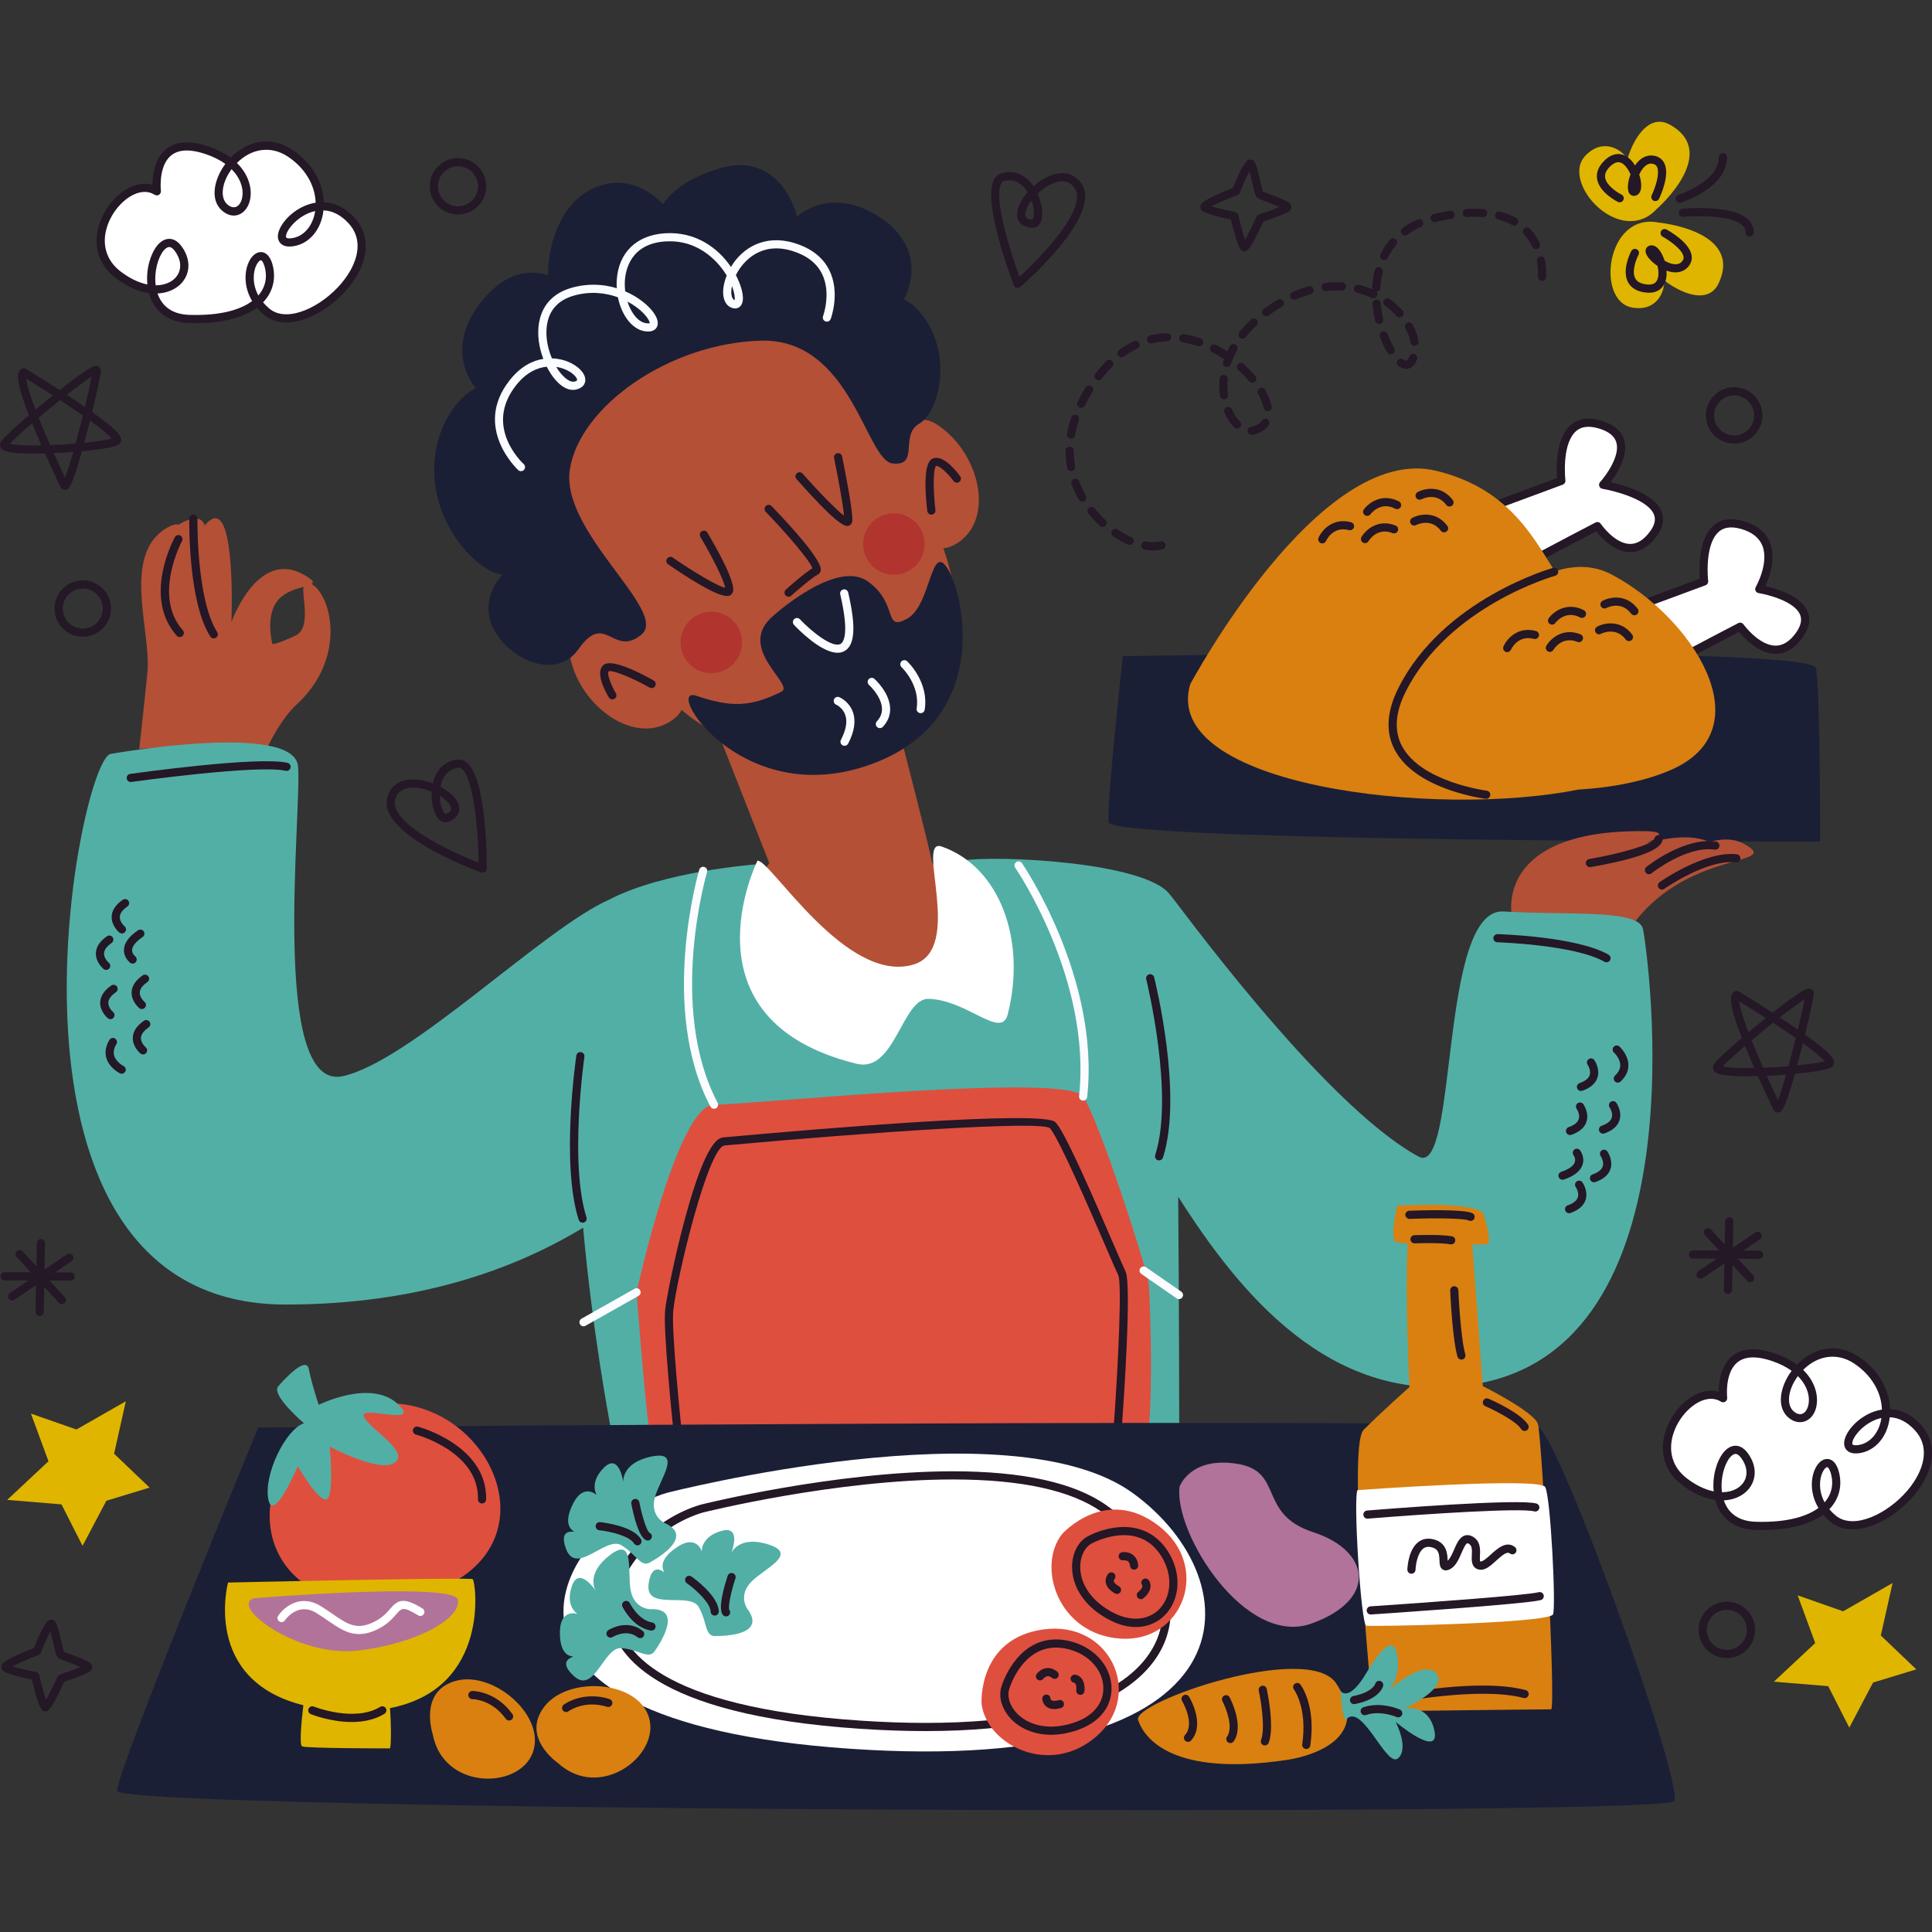 <?xml version="1.0" encoding="UTF-8"?>
<!-- Generator: Adobe Illustrator 26.4.1, SVG Export Plug-In . SVG Version: 6.00 Build 0)  -->
<svg xmlns="http://www.w3.org/2000/svg" xmlns:xlink="http://www.w3.org/1999/xlink" version="1.1" id="Capa_1" x="0px" y="0px" viewBox="0 0 496.012 496.012" style="enable-background:new 0 0 496.012 496.012;" xml:space="preserve" width="512" height="512">
<rect x="0" y="0" width="496.012" height="496.012" fill="#333333" stroke="none"/>
<g>
	<g>
		<path style="fill:#FFFFFF;" d="M442.387,358.973c0,0-1.862-15.711,13.169-10.44c15.031,5.272,9.924,19.568,4.233,14.579    c-5.691-4.989,5.325-21.515,16.781-13.943c11.456,7.572,8.684,21.939,0.476,22.895c-8.208,0.956,5.179-16.703,15.359-5.556    s-12.621,30.928-21.742,23.427s-1.752-19.321,0.364-12.031s-3.939,14.332-20.283,13.837s-8.575-25.548-2.956-18.153    s-3.976,15.535-15.395,6.759S434.361,353.913,442.387,358.973z"/>
		<path style="fill:#241726;" d="M452.346,392.811c-0.534,0-1.078-0.008-1.634-0.025c-5.358-0.164-9.093-2.957-10.36-7.704    c-2.815-0.395-5.771-1.734-8.597-3.906c-4.443-3.415-5.918-8.528-4.049-14.031c1.928-5.671,7.009-10.115,11.569-10.115    c0.69,0,1.355,0.098,1.991,0.288c0.009-2.172,0.39-5.857,2.606-8.352c2.505-2.818,6.596-3.325,12.032-1.421    c2.086,0.732,3.909,1.669,5.435,2.796c2.593-2.665,5.875-4.174,9.136-4.174c2.291,0,4.537,0.716,6.674,2.129    c4.95,3.272,7.917,8.244,8.097,13.471c2.927,0.119,5.594,1.474,7.932,4.035c3.143,3.442,3.692,8.017,1.546,12.884    c-3.277,7.432-12.196,13.951-19.086,13.951c-2.215,0-4.113-0.638-5.641-1.896c-0.713-0.585-1.356-1.219-1.921-1.888    C464.551,391.447,459.146,392.811,452.346,392.811z M442.57,385.193c0.899,2.655,3.08,5.344,8.205,5.499    c8.703,0.274,13.57-1.687,16.08-3.542c-2.237-3.73-2.023-7.784-0.731-10.287c0.753-1.458,1.834-2.295,2.968-2.295    c0.768,0,2.171,0.397,2.939,3.041c1.06,3.652,0.193,7.197-2.376,9.867c0.488,0.583,1.048,1.135,1.672,1.648    c1.144,0.941,2.594,1.417,4.311,1.417c6.054,0,14.239-6.055,17.169-12.702c1.267-2.873,2.092-7.049-1.176-10.628    c-1.942-2.125-4.115-3.254-6.464-3.354c-0.558,5.008-3.746,8.751-8,9.246c-0.261,0.029-0.505,0.043-0.73,0.043    c-0.001,0-0.001,0-0.001,0c-2.136,0.002-2.941-1.29-2.982-2.499c-0.101-2.961,4.216-7.886,9.701-8.757    c-0.139-4.567-2.766-8.943-7.162-11.849c-4.317-2.855-9.33-2.09-13.054,1.656c3.502,3.423,4.124,7.591,3.115,10.36    c-1.138,3.121-4.395,4.082-6.954,1.841c-3.141-2.753-2.046-8.037,0.875-11.962c-1.333-0.963-2.932-1.773-4.765-2.417    c-4.558-1.601-7.838-1.335-9.769,0.832c-2.624,2.947-2.02,8.442-2.013,8.497c0.046,0.401-0.141,0.793-0.482,1.008    c-0.34,0.217-0.774,0.217-1.117,0c-0.772-0.487-1.632-0.734-2.555-0.734c-3.657,0-7.956,3.902-9.585,8.696    c-1.563,4.599-0.346,8.863,3.342,11.696c2.305,1.771,4.674,2.922,6.927,3.376c-0.407-4.041,0.872-7.97,2.518-9.988    c0.923-1.131,1.994-1.728,3.096-1.728c0.775,0,1.933,0.309,3.049,1.777c1.985,2.612,2.414,5.536,1.18,8.025    C448.57,383.459,445.828,385.046,442.57,385.193z M469.093,376.663c-0.196,0-0.671,0.315-1.107,1.162    c-0.946,1.832-1.13,4.951,0.457,7.88c1.828-2.088,2.391-4.714,1.579-7.509C469.697,377.081,469.28,376.663,469.093,376.663z     M445.572,373.271c-0.446,0-0.969,0.339-1.473,0.959c-1.405,1.72-2.465,5.401-2.006,8.88c2.705-0.006,4.885-1.149,5.833-3.061    c0.868-1.749,0.514-3.873-0.97-5.826C446.624,373.788,446.117,373.271,445.572,373.271z M483.031,364.043    c-4.35,0.931-7.538,4.959-7.484,6.534c0.006,0.19,0.015,0.477,0.888,0.477h0.001c0.151,0,0.315-0.01,0.489-0.031    C480.071,370.657,482.464,367.859,483.031,364.043z M461.573,353.293c-2.52,3.417-3.044,7.323-1.093,9.033    c1.478,1.299,2.944,0.834,3.606-0.984C464.85,359.246,464.325,356.041,461.573,353.293z"/>
	</g>
	<path style="fill:#241726;" d="M438.923,424.187l-0.024-0.019c-3.155-2.446-3.73-7.002-1.283-10.159   c2.436-3.142,6.981-3.726,10.133-1.303c1.553,1.204,2.529,2.914,2.772,4.834c0.242,1.917-0.277,3.816-1.461,5.344   C446.622,426.024,442.074,426.609,438.923,424.187z M446.49,414.38c-2.259-1.736-5.488-1.32-7.219,0.912   c-1.74,2.243-1.331,5.483,0.911,7.221l-0.62,0.844l0.638-0.83c2.239,1.721,5.471,1.306,7.204-0.926   c0.842-1.086,1.211-2.435,1.037-3.799C448.27,416.437,447.576,415.222,446.49,414.38z"/>
	<path style="fill:#241726;" d="M440.794,112.388l-0.024-0.019c-3.155-2.446-3.73-7.002-1.283-10.159   c2.436-3.142,6.981-3.726,10.133-1.303c1.553,1.204,2.529,2.914,2.772,4.834c0.242,1.917-0.277,3.816-1.461,5.344   C448.492,114.225,443.944,114.809,440.794,112.388z M448.361,102.581c-2.259-1.736-5.488-1.32-7.219,0.912   c-1.74,2.243-1.331,5.483,0.911,7.221l-0.62,0.844l0.638-0.83c2.239,1.721,5.471,1.306,7.204-0.926   c0.842-1.086,1.211-2.435,1.037-3.799C450.14,104.638,449.446,103.423,448.361,102.581z"/>
	<path style="fill:#241726;" d="M16.835,161.975l-0.024-0.019c-3.155-2.446-3.73-7.002-1.283-10.159   c2.436-3.142,6.981-3.726,10.133-1.303c1.553,1.204,2.529,2.914,2.772,4.834c0.242,1.917-0.277,3.816-1.461,5.344   C24.533,163.812,19.985,164.397,16.835,161.975z M24.402,152.168c-2.259-1.736-5.488-1.32-7.219,0.912   c-1.74,2.243-1.331,5.483,0.911,7.221l-0.62,0.844l0.638-0.83c2.239,1.721,5.471,1.306,7.204-0.926   c0.842-1.086,1.211-2.435,1.037-3.799C26.182,154.225,25.488,153.011,24.402,152.168z"/>
	<path style="fill:#241726;" d="M113.171,53.569l-0.024-0.019c-3.155-2.446-3.73-7.002-1.283-10.159   c2.436-3.142,6.981-3.726,10.133-1.303c1.553,1.204,2.529,2.914,2.772,4.834c0.242,1.917-0.277,3.816-1.461,5.344   C120.869,55.406,116.321,55.99,113.171,53.569z M120.738,43.762c-2.259-1.736-5.488-1.32-7.219,0.912   c-1.74,2.243-1.331,5.483,0.911,7.221l-0.62,0.844l0.638-0.83c2.239,1.721,5.471,1.306,7.204-0.926   c0.842-1.086,1.211-2.435,1.037-3.799C122.518,45.819,121.824,44.604,120.738,43.762z"/>
	<path style="fill:#241726;" d="M18.155,326.681h-0.006l-4.051-0.014l4.292-2.909c0.479-0.325,0.604-0.976,0.279-1.455   c-0.327-0.481-0.982-0.6-1.455-0.279l-5.789,3.925l0.128-6.764c0.012-0.579-0.448-1.055-1.027-1.067l-0.006,0   c-0.575-0.007-1.049,0.451-1.06,1.027l-0.113,5.969l-3.541-3.841c-0.393-0.422-1.053-0.453-1.48-0.06   c-0.424,0.391-0.451,1.056-0.06,1.48l3.643,3.951l-6.709-0.024c-0.579-0.001-1.049,0.465-1.051,1.044   c-0.001,0.575,0.459,1.043,1.034,1.05l0.01,0l6.12,0.022l-4.782,3.242c-0.479,0.325-0.604,0.976-0.279,1.455   c0.201,0.295,0.524,0.455,0.853,0.459c0.209,0.003,0.418-0.056,0.602-0.18l5.548-3.761l-0.129,6.814   c-0.012,0.579,0.449,1.055,1.027,1.067l0.006,0c0.575,0.007,1.049-0.451,1.061-1.027l0.122-6.436l3.774,4.094   c0.204,0.219,0.478,0.333,0.756,0.337c0.258,0.003,0.519-0.087,0.724-0.277c0.424-0.391,0.451-1.056,0.06-1.48l-3.952-4.287   l5.439,0.019c0.579,0.001,1.049-0.465,1.051-1.044C19.194,327.157,18.734,326.689,18.155,326.681z"/>
	<path style="fill:#241726;" d="M451.612,321.08l-0.006,0l-4.051-0.014l4.291-2.909c0.479-0.325,0.604-0.976,0.279-1.455   c-0.327-0.481-0.982-0.6-1.455-0.279l-5.789,3.925l0.128-6.764c0.012-0.579-0.449-1.055-1.027-1.067h-0.006   c-0.575-0.008-1.049,0.451-1.061,1.027l-0.113,5.969l-3.541-3.841c-0.393-0.422-1.054-0.453-1.48-0.06   c-0.424,0.391-0.451,1.056-0.06,1.48l3.643,3.951l-6.709-0.024c-0.579-0.001-1.049,0.465-1.051,1.044   c-0.001,0.575,0.459,1.043,1.034,1.05l0.01,0l6.12,0.021l-4.782,3.242c-0.479,0.325-0.604,0.976-0.279,1.455   c0.201,0.295,0.524,0.455,0.853,0.459c0.209,0.003,0.418-0.056,0.602-0.18l5.548-3.761l-0.129,6.814   c-0.012,0.579,0.448,1.055,1.027,1.067l0.006,0c0.575,0.007,1.049-0.451,1.061-1.027l0.122-6.436l3.774,4.094   c0.204,0.219,0.478,0.333,0.756,0.337c0.258,0.003,0.519-0.087,0.724-0.277c0.424-0.391,0.451-1.056,0.06-1.48l-3.952-4.287   l5.439,0.019c0.579,0.001,1.049-0.465,1.051-1.044C452.651,321.556,452.19,321.088,451.612,321.08z"/>
	<path style="fill:#241726;" d="M16.644,125.751c-0.473,0-0.889-0.274-1.113-0.734c-0.644-1.325-2.264-4.745-3.982-8.593   c-0.992,0.027-1.957,0.041-2.874,0.041c-7.047,0-8.083-0.806-8.499-1.56c-0.257-0.464-0.232-1,0.065-1.472   c0.801-1.27,4.619-4.636,7.181-6.824C3.911,97.525,4.17,95.271,5.735,94.623c0.308-0.129,0.66-0.104,0.946,0.074   c0.042,0.025,3.993,2.438,8.627,5.448c7.9-6.213,8.939-6.215,9.388-6.215c0.569,0,1.187,0.583,1.202,1.151   c0.026,1.008-1.334,6.9-2.256,10.696c6.886,4.91,7.465,6.242,7.454,7.18c-0.005,0.474-0.233,0.896-0.626,1.162   c-1.183,0.796-5.637,1.368-9.441,1.724C18.262,125.751,17.545,125.751,16.644,125.751z M13.808,116.341   c1.184,2.634,2.234,4.877,2.892,6.262c0.423-1.068,1.092-3.019,2.1-6.569C17.138,116.163,15.45,116.268,13.808,116.341z    M2.505,113.951c0.784,0.182,2.509,0.419,6.171,0.419c0.632,0,1.287-0.006,1.959-0.02c-0.891-2.037-1.693-3.941-2.397-5.683   C5.139,111.331,3.333,113.047,2.505,113.951z M9.92,107.235c0.842,2.111,1.839,4.475,2.972,7.047   c2.123-0.082,4.346-0.217,6.505-0.397c0.637-2.34,1.28-4.832,1.871-7.221c-1.704-1.19-3.664-2.513-5.844-3.943   C13.597,104.177,11.716,105.719,9.92,107.235z M23.103,107.967c-0.474,1.9-0.977,3.847-1.481,5.714   c3.777-0.378,6.057-0.789,7.089-1.08C28.188,111.977,26.797,110.64,23.103,107.967z M6.734,97.187   c0.099,1.035,0.59,3.264,2.384,7.986c1.463-1.227,2.975-2.466,4.459-3.657C10.693,99.654,8.138,98.059,6.734,97.187z    M17.159,101.355c1.69,1.113,3.243,2.16,4.642,3.129c0.871-3.616,1.448-6.258,1.751-7.81   C22.41,97.408,20.382,98.838,17.159,101.355z"/>
	<path style="fill:#241726;" d="M456.415,285.603c-0.473,0-0.889-0.274-1.113-0.734c-0.018-0.039-1.818-3.745-3.982-8.593   c-0.992,0.029-1.956,0.043-2.873,0.043c-7.048,0-8.083-0.806-8.5-1.562c-0.256-0.464-0.232-1,0.065-1.472   c0.801-1.27,4.619-4.634,7.181-6.824c-3.512-9.08-3.253-11.336-1.688-11.984c0.307-0.129,0.659-0.102,0.946,0.074   c0.042,0.025,3.993,2.438,8.627,5.448c7.902-6.213,8.939-6.215,9.389-6.215c0.568,0,1.186,0.583,1.201,1.151   c0.026,1.008-1.334,6.9-2.256,10.696c6.886,4.912,7.466,6.244,7.454,7.182c-0.005,0.474-0.233,0.896-0.626,1.162   c-1.183,0.796-5.638,1.368-9.442,1.724C458.032,285.603,457.315,285.603,456.415,285.603z M453.578,276.194   c1.188,2.644,2.235,4.88,2.892,6.264c0.423-1.07,1.091-3.018,2.1-6.571C456.907,276.018,455.22,276.12,453.578,276.194z    M442.274,273.803c0.785,0.184,2.509,0.421,6.172,0.421c0.633,0,1.288-0.008,1.959-0.02c-0.891-2.039-1.693-3.941-2.397-5.685   C444.909,271.185,443.102,272.901,442.274,273.803z M449.69,267.087c0.842,2.111,1.839,4.477,2.973,7.049   c2.123-0.082,4.345-0.219,6.504-0.399c0.638-2.338,1.281-4.832,1.871-7.221c-1.703-1.19-3.663-2.513-5.843-3.943   C453.366,264.032,451.485,265.574,449.69,267.087z M462.873,267.821c-0.474,1.898-0.978,3.845-1.481,5.714   c3.776-0.378,6.056-0.789,7.088-1.08C467.957,271.829,466.566,270.494,462.873,267.821z M446.504,257.04   c0.099,1.035,0.59,3.264,2.384,7.986c1.463-1.227,2.975-2.464,4.46-3.655C450.463,259.506,447.909,257.911,446.504,257.04z    M456.929,261.207c1.69,1.112,3.243,2.162,4.642,3.129c0.87-3.614,1.448-6.258,1.751-7.81   C462.181,257.26,460.152,258.69,456.929,261.207z"/>
	<path style="fill:#241726;" d="M319.489,64.519c-0.779,0-1.517,0-3.457-8.17c-6.868-1.415-7.46-2.235-7.659-2.509   c-0.191-0.264-0.269-0.742-0.176-1.055c0.131-0.44,0.433-1.458,8.341-4.526c2.912-7.307,3.865-7.307,4.5-7.307   c0.335,0,0.797,0.243,0.993,0.515c0.497,0.685,0.933,2.454,1.589,5.284c0.207,0.888,0.455,1.959,0.6,2.43   c0.411,0.19,1.319,0.53,2.073,0.81c4.025,1.503,5.06,2.01,5.236,2.978c0.065,0.362-0.126,0.89-0.404,1.131   c-0.83,0.726-4.759,2.127-6.819,2.83c-3.43,7.534-4.142,7.563-4.771,7.589C319.521,64.519,319.504,64.519,319.489,64.519z    M311.047,52.975c1.37,0.415,3.872,1.016,6.056,1.454c0.403,0.08,0.721,0.389,0.814,0.789c0.53,2.274,1.228,4.865,1.735,6.346   c0.781-1.362,1.968-3.777,2.934-5.912c0.12-0.264,0.344-0.468,0.62-0.56c1.877-0.634,3.999-1.413,5.321-1.973   c-0.914-0.399-2.16-0.863-2.966-1.164c-2.304-0.861-2.736-1.045-3.029-1.45c-0.254-0.35-0.407-0.935-0.952-3.278   c-0.204-0.881-0.517-2.233-0.8-3.246c-0.703,1.301-1.691,3.513-2.463,5.475c-0.107,0.272-0.325,0.489-0.599,0.593   C315.277,50.985,312.502,52.186,311.047,52.975z"/>
	<path style="fill:#241726;" d="M11.65,439.371c-0.779,0-1.517,0-3.457-8.17c-6.868-1.415-7.46-2.235-7.659-2.509   c-0.191-0.264-0.269-0.742-0.176-1.055c0.131-0.44,0.433-1.458,8.341-4.526c2.912-7.307,3.865-7.307,4.5-7.307   c0.335,0,0.797,0.243,0.993,0.515c0.497,0.685,0.933,2.454,1.589,5.284c0.207,0.888,0.455,1.959,0.6,2.43   c0.411,0.19,1.319,0.53,2.073,0.81c4.025,1.503,5.061,2.01,5.236,2.978c0.065,0.362-0.126,0.89-0.404,1.131   c-0.83,0.726-4.759,2.127-6.819,2.83c-3.43,7.534-4.142,7.563-4.771,7.589C11.682,439.371,11.665,439.371,11.65,439.371z    M3.208,427.827c1.37,0.415,3.872,1.016,6.056,1.454c0.403,0.08,0.721,0.389,0.814,0.789c0.53,2.274,1.228,4.865,1.735,6.346   c0.781-1.362,1.968-3.777,2.934-5.912c0.12-0.264,0.344-0.468,0.62-0.56c1.877-0.634,3.999-1.413,5.321-1.973   c-0.914-0.399-2.16-0.863-2.966-1.164c-2.304-0.861-2.736-1.045-3.029-1.45c-0.254-0.35-0.407-0.935-0.952-3.278   c-0.205-0.881-0.517-2.233-0.8-3.246c-0.704,1.301-1.691,3.513-2.463,5.475c-0.107,0.272-0.325,0.489-0.599,0.593   C7.437,425.837,4.663,427.037,3.208,427.827z"/>
	<path style="fill:#241726;" d="M261.284,73.908c-0.084,0-0.169-0.01-0.252-0.031c-0.331-0.082-0.602-0.321-0.725-0.64   c-0.837-2.168-8.095-21.348-5.143-27.06c0.475-0.92,1.211-1.53,2.125-1.761c3.158-0.8,6.06,0.464,8.057,3.407   c2.368-2.127,5.052-3.366,7.368-3.366c1.955,0,3.622,0.867,4.819,2.507c5.7,7.808-13.369,24.778-15.562,26.686   C261.779,73.818,261.533,73.908,261.284,73.908z M259.131,46.273c-0.427,0-0.874,0.057-1.328,0.172   c-0.208,0.053-0.515,0.182-0.779,0.693c-1.978,3.826,2.322,17.44,4.703,23.925c6.054-5.513,17.751-17.882,14.115-22.864   c-0.81-1.11-1.832-1.648-3.128-1.648c-1.891,0-4.264,1.194-6.318,3.156c1.304,2.859,1.58,6.047,0.609,7.657   c-0.441,0.73-1.124,1.133-1.923,1.135c-2.482-0.166-3.385-1.272-3.733-2.174c-0.816-2.104,0.669-4.877,2.49-6.972   C262.991,47.991,261.46,46.273,259.131,46.273z M264.838,51.433c-1.372,1.794-1.835,3.368-1.538,4.135   c0.189,0.487,0.781,0.767,1.761,0.834C265.605,55.607,265.613,53.585,264.838,51.433z"/>
	<path style="fill:#241726;" d="M123.938,224.045c-0.12,0-0.24-0.02-0.357-0.063c-2.733-0.99-26.638-9.937-24.138-19.277   c0.793-2.963,3.141-4.593,6.612-4.593c1.583,0,3.343,0.352,5.066,1.002c0.806-3.501,3.043-5.693,6.285-6.086   c6.951-0.871,7.576,21.279,7.579,27.97c0,0.342-0.166,0.661-0.446,0.857C124.361,223.979,124.15,224.045,123.938,224.045z    M106.054,202.205c-2.505,0-4.048,1.023-4.589,3.039c-1.595,5.961,13.781,13.281,21.415,16.238   c-0.155-12.007-2.074-24.385-5.088-24.385c-3.265,0.391-4.352,2.982-4.715,4.898c2.455,1.297,4.84,3.346,4.838,5.603   c-0.001,0.967-0.444,2.325-2.549,3.309c-0.303,0.141-0.618,0.213-0.936,0.213c-0.47,0-1.175-0.162-1.859-0.928   c-1.21-1.358-1.905-4.188-1.75-6.945C109.193,202.571,107.523,202.205,106.054,202.205z M112.897,204.295   c0.048,2.01,0.603,3.789,1.238,4.503c0.166,0.186,0.276,0.227,0.294,0.227c0.94-0.432,1.391-0.906,1.391-1.427   C115.822,206.774,114.823,205.473,112.897,204.295z"/>
	<polygon style="fill:#DFB500;" points="473.201,413.678 485.888,406.422 482.875,419.89 491.986,428.586 480.882,431.966    474.777,443.544 469.368,432.898 455.42,431.743 466.027,421.829 461.529,409.589  "/>
	<polygon style="fill:#DFB500;" points="19.619,367.008 32.306,359.753 29.293,373.221 38.405,381.917 27.301,385.297    21.196,396.875 15.786,386.228 1.839,385.074 12.446,375.159 7.947,362.92  "/>
	<g>
		<g>
			<path style="fill:#DFB500;" d="M425.794,57.134c0,0,21.746,2.017,15.462,15.551c-4.443,9.568-21.422-5.715-16.763-5.088     s3.897,13.057-5.49,11.357S412.38,54.478,425.794,57.134z"/>
			<path style="fill:#241726;" d="M423.35,75.16c-0.289,0-0.597-0.02-0.925-0.061c-2.187-0.274-3.694-1.184-4.481-2.704     c-1.643-3.176,0.768-7.761,0.871-7.953c0.273-0.511,0.909-0.697,1.415-0.432c0.51,0.272,0.703,0.906,0.433,1.417     c-0.559,1.053-1.804,4.184-0.857,6.008c0.457,0.879,1.399,1.399,2.88,1.585c2.189,0.284,2.729-0.804,2.948-1.636     c0.249-0.951,0.163-2.072-0.08-3.104c-1.669-1.135-3.253-2.779-3.062-4.055c0.096-0.642,0.583-1.108,1.271-1.219     c0.604-0.088,1.533,0.086,2.479,1.505c0.426,0.642,0.823,1.491,1.119,2.432c0.56,0.323,1.165,0.595,1.771,0.755     c1.726,0.454,2.406-0.264,2.631-0.501c0.397-0.417,0.539-0.816,0.463-1.295c-0.318-1.998-4.07-4.436-5.359-5.133     c-0.508-0.274-0.698-0.91-0.423-1.417c0.274-0.511,0.909-0.701,1.419-0.423c0.601,0.323,5.895,3.272,6.432,6.646     c0.178,1.121-0.173,2.18-1.014,3.066c-1.292,1.356-3.238,1.652-5.428,0.845c0.096,1.36-0.097,2.704-0.75,3.759     C426.54,74.152,425.444,75.158,423.35,75.16z"/>
		</g>
		<g>
			<path style="fill:#DFB500;" d="M425.298,53.696c0,0,16.487-14.323,3.488-21.651c-9.19-5.18-14.066,17.138-10.648,13.911     c3.418-3.227-4.451-12.879-11.084-6.022C400.42,46.79,415.952,63.678,425.298,53.696z"/>
			<path style="fill:#241726;" d="M415.829,51.94c-0.155,0-0.313-0.035-0.461-0.108c-0.197-0.096-4.829-2.413-5.348-5.953     c-0.247-1.693,0.447-3.311,2.063-4.81c1.998-1.853,3.756-1.687,4.881-1.223c1.145,0.477,2.087,1.456,2.802,2.616     c1.31-1.931,3.058-2.82,4.901-2.479c1.199,0.227,2.102,0.883,2.612,1.898c1.533,3.053-1.047,8.536-1.346,9.152     c-0.253,0.521-0.878,0.736-1.399,0.483c-0.52-0.252-0.737-0.877-0.485-1.399c0.954-1.967,2.167-5.687,1.358-7.297     c-0.218-0.432-0.566-0.673-1.131-0.779c-0.317-0.057-1.29-0.245-2.43,1.129c-0.4,0.483-0.732,1.055-0.999,1.644     c0.31,0.939,0.484,1.861,0.51,2.63c0.06,1.704-0.584,2.391-1.135,2.667c-0.623,0.309-1.29,0.217-1.742-0.249     c-0.902-0.926-0.572-3.192,0.126-5.09c-0.412-0.973-0.995-1.933-1.751-2.558c-0.664-0.55-1.73-1.106-3.349,0.391     c-1.095,1.018-1.558,1.99-1.414,2.974c0.299,2.043,3.133,3.853,4.2,4.378c0.519,0.254,0.732,0.881,0.478,1.401     C416.588,51.726,416.216,51.94,415.829,51.94z"/>
		</g>
		<path style="fill:#241726;" d="M449.187,60.755c-0.006,0-0.012,0-0.018,0c-0.579-0.01-1.039-0.487-1.029-1.065    c0.013-0.734-0.251-1.327-0.83-1.865c-2.883-2.671-11.916-2.456-15.156-2.151c-0.587,0.029-1.087-0.37-1.141-0.945    c-0.055-0.575,0.367-1.086,0.943-1.141c0.512-0.049,12.62-1.147,16.777,2.702c1.021,0.945,1.526,2.102,1.502,3.438    C450.224,60.298,449.757,60.755,449.187,60.755z"/>
		<path style="fill:#241726;" d="M431.266,52.051c-0.446,0-0.859-0.286-0.999-0.734c-0.173-0.552,0.135-1.139,0.687-1.313    c0.103-0.033,10.34-3.309,10.324-9.634c-0.001-0.579,0.466-1.047,1.045-1.049h0.002c0.577,0,1.046,0.466,1.047,1.045    c0.019,7.867-11.313,11.487-11.796,11.638C431.474,52.036,431.37,52.051,431.266,52.051z"/>
	</g>
	<g>
		<path style="fill:#FFFFFF;" d="M40.267,49.12c0,0-1.862-15.711,13.169-10.44s9.924,19.568,4.233,14.579    s5.325-21.515,16.781-13.943s8.684,21.939,0.476,22.895c-8.208,0.956,5.179-16.703,15.359-5.556S77.664,87.583,68.543,80.082    S66.79,60.761,68.907,68.05s-3.939,14.332-20.283,13.837c-16.344-0.495-8.575-25.548-2.956-18.153s-3.976,15.535-15.395,6.759    S32.241,44.06,40.267,49.12z"/>
		<path style="fill:#241726;" d="M50.219,82.96c-0.532,0-1.074-0.008-1.628-0.025c-5.358-0.164-9.094-2.957-10.36-7.706    c-2.815-0.395-5.77-1.734-8.596-3.906c-4.443-3.415-5.918-8.528-4.049-14.031c1.928-5.671,7.009-10.115,11.569-10.115    c0.689,0,1.354,0.098,1.99,0.288c0.009-2.172,0.391-5.857,2.607-8.352c2.505-2.818,6.596-3.327,12.032-1.421    c2.085,0.732,3.909,1.669,5.434,2.796c2.594-2.665,5.875-4.174,9.137-4.174c2.291,0,4.536,0.718,6.673,2.129    c4.951,3.272,7.917,8.244,8.098,13.471c2.928,0.119,5.594,1.474,7.932,4.035c3.143,3.442,3.692,8.019,1.546,12.884    c-3.277,7.432-12.196,13.951-19.087,13.953h-0.002c-2.213,0-4.11-0.638-5.637-1.896c-0.714-0.585-1.358-1.219-1.923-1.89    C62.429,81.594,57.022,82.96,50.219,82.96z M40.45,75.34c0.898,2.654,3.079,5.346,8.205,5.501    c0.533,0.016,1.053,0.025,1.564,0.025c7.823,0,12.16-1.826,14.516-3.567c-2.237-3.732-2.022-7.786-0.73-10.289    c0.753-1.458,1.834-2.293,2.968-2.293c0.768,0,2.171,0.395,2.939,3.039c1.06,3.652,0.193,7.197-2.377,9.869    c0.489,0.581,1.049,1.133,1.673,1.648c1.144,0.939,2.593,1.417,4.308,1.417c0,0,0.001,0,0.002,0    c6.054-0.002,14.239-6.057,17.17-12.704c1.267-2.873,2.091-7.049-1.176-10.628c-1.942-2.125-4.115-3.254-6.464-3.354    c-0.558,5.008-3.747,8.751-8.001,9.246c-0.261,0.029-0.505,0.043-0.73,0.043h-0.001c-2.136,0.002-2.941-1.29-2.982-2.499    c-0.1-2.961,4.216-7.886,9.701-8.757c-0.139-4.567-2.766-8.943-7.162-11.849c-4.318-2.855-9.331-2.092-13.053,1.657    c3.501,3.423,4.123,7.591,3.114,10.36c-0.706,1.937-2.195,3.141-3.889,3.141h-0.001c-1.035,0-2.094-0.45-3.065-1.301    c-3.141-2.755-2.045-8.037,0.875-11.962c-1.332-0.963-2.931-1.773-4.764-2.417c-4.562-1.601-7.843-1.337-9.774,0.836    c-2.63,2.961-2.015,8.438-2.009,8.493c0.047,0.401-0.14,0.793-0.481,1.008c-0.342,0.217-0.776,0.217-1.118,0    c-0.772-0.487-1.632-0.734-2.554-0.734c-3.657,0-7.956,3.902-9.585,8.696c-1.563,4.599-0.346,8.863,3.342,11.696    c2.305,1.771,4.673,2.922,6.927,3.376c-0.407-4.043,0.872-7.972,2.52-9.988c0.923-1.131,1.993-1.728,3.094-1.728    c0.775,0,1.934,0.309,3.049,1.777c1.985,2.612,2.414,5.536,1.18,8.025C46.449,73.606,43.708,75.193,40.45,75.34z M66.973,66.812    c-0.196,0-0.671,0.315-1.107,1.16c-0.946,1.832-1.131,4.951,0.456,7.88c1.829-2.088,2.392-4.714,1.58-7.509    C67.578,67.227,67.16,66.812,66.973,66.812z M43.451,63.417c-0.445,0-0.967,0.339-1.472,0.959c-1.404,1.72-2.465,5.401-2.006,8.88    c2.705-0.006,4.884-1.149,5.831-3.061c0.868-1.749,0.514-3.873-0.97-5.826C44.503,63.935,43.996,63.417,43.451,63.417z     M80.911,54.19c-4.351,0.931-7.538,4.959-7.485,6.536c0.006,0.188,0.016,0.474,0.888,0.474c0.001,0,0.001,0,0.001,0    c0.151,0,0.315-0.01,0.489-0.031C77.951,60.804,80.344,58.006,80.911,54.19z M59.454,43.439c-2.52,3.417-3.045,7.323-1.094,9.033    c1.482,1.301,2.944,0.836,3.606-0.984C62.73,49.392,62.204,46.188,59.454,43.439z"/>
	</g>
	<path style="fill:#241726;" d="M296.099,141.307c-0.718,0-1.474-0.07-2.248-0.205c-0.57-0.098-0.951-0.642-0.852-1.211   c0.099-0.571,0.638-0.963,1.212-0.851c1.38,0.241,2.666,0.227,3.726-0.037c0.561-0.139,1.129,0.202,1.269,0.765   c0.139,0.56-0.203,1.129-0.764,1.268C297.72,141.217,296.931,141.307,296.099,141.307z M290.035,139.886   c-0.139,0-0.281-0.029-0.417-0.088c-1.29-0.56-2.579-1.268-3.829-2.1c-0.482-0.319-0.612-0.969-0.292-1.452   c0.322-0.483,0.971-0.611,1.452-0.29c1.149,0.763,2.328,1.411,3.506,1.924c0.53,0.229,0.773,0.847,0.542,1.376   C290.825,139.651,290.44,139.886,290.035,139.886z M283.076,135.287c-0.254,0-0.506-0.09-0.708-0.276   c-1.069-0.98-2.069-2.045-2.97-3.168c-0.362-0.452-0.29-1.11,0.161-1.472c0.45-0.364,1.109-0.292,1.471,0.16   c0.836,1.041,1.763,2.029,2.754,2.939c0.426,0.391,0.455,1.053,0.064,1.479C283.642,135.172,283.359,135.287,283.076,135.287z    M277.857,128.779c-0.363,0-0.716-0.188-0.91-0.528c-0.727-1.268-1.347-2.597-1.844-3.947c-0.199-0.544,0.079-1.145,0.622-1.346   c0.545-0.196,1.145,0.08,1.344,0.622c0.456,1.241,1.027,2.462,1.696,3.632c0.287,0.501,0.113,1.141-0.389,1.427   C278.212,128.734,278.034,128.779,277.857,128.779z M274.989,120.951c-0.498,0-0.939-0.356-1.03-0.863   c-0.256-1.425-0.385-2.888-0.385-4.346c0-0.579,0.468-1.047,1.047-1.047c0.579,0,1.047,0.468,1.047,1.047   c0,1.333,0.119,2.673,0.353,3.978c0.102,0.569-0.277,1.113-0.846,1.215C275.113,120.945,275.05,120.951,274.989,120.951z    M274.979,112.621c-0.058,0-0.117-0.004-0.176-0.014c-0.571-0.096-0.954-0.638-0.858-1.209c0.236-1.391,0.592-2.808,1.058-4.211   c0.183-0.546,0.778-0.845,1.324-0.663c0.549,0.182,0.846,0.775,0.664,1.325c-0.433,1.299-0.763,2.612-0.981,3.9   C275.923,112.259,275.481,112.621,274.979,112.621z M321.333,111.638c-0.535,0-0.991-0.407-1.041-0.949   c-0.054-0.577,0.368-1.086,0.944-1.141c0.118-0.01,0.235-0.031,0.352-0.061c1.116-0.294,1.924-0.804,2.403-1.513   c0.323-0.481,0.973-0.605,1.453-0.284c0.48,0.323,0.606,0.973,0.283,1.454c-0.77,1.143-1.984,1.941-3.607,2.368   c-0.229,0.059-0.457,0.1-0.687,0.123C321.398,111.636,321.366,111.638,321.333,111.638z M317.613,110.032   c-0.266,0-0.532-0.1-0.735-0.303c-0.995-0.982-1.864-2.301-2.512-3.812c-0.228-0.532,0.018-1.147,0.549-1.376   c0.529-0.229,1.147,0.016,1.375,0.55c0.543,1.266,1.255,2.356,2.058,3.149c0.412,0.405,0.416,1.068,0.01,1.481   C318.153,109.928,317.883,110.032,317.613,110.032z M325.44,105.568c-0.49,0-0.928-0.346-1.027-0.845   c-0.216-1.094-0.69-2.295-1.41-3.569c-0.285-0.503-0.108-1.141,0.396-1.427c0.501-0.284,1.141-0.108,1.426,0.397   c0.831,1.468,1.383,2.879,1.643,4.194c0.111,0.566-0.258,1.119-0.825,1.229C325.575,105.562,325.506,105.568,325.44,105.568z    M277.582,104.693c-0.153,0-0.31-0.035-0.458-0.106c-0.519-0.254-0.735-0.879-0.483-1.399c0.608-1.25,1.317-2.511,2.104-3.753   c0.31-0.489,0.954-0.632,1.446-0.323c0.488,0.309,0.633,0.957,0.323,1.444c-0.746,1.178-1.416,2.37-1.99,3.548   C278.343,104.476,277.971,104.693,277.582,104.693z M314.229,102.523c-0.515,0-0.964-0.38-1.036-0.904   c-0.115-0.828-0.172-1.679-0.172-2.53c0-0.618,0.031-1.252,0.093-1.896c0.055-0.575,0.562-0.982,1.143-0.941   c0.576,0.057,0.997,0.569,0.941,1.145c-0.056,0.575-0.083,1.139-0.083,1.691c0,0.755,0.051,1.511,0.151,2.243   c0.079,0.573-0.321,1.102-0.895,1.18C314.324,102.519,314.276,102.523,314.229,102.523z M321.509,98.263   c-0.3,0-0.596-0.127-0.804-0.374c-0.84-1.002-1.786-1.978-2.813-2.9c-0.43-0.387-0.466-1.049-0.08-1.479   c0.389-0.432,1.051-0.464,1.479-0.08c1.1,0.988,2.116,2.035,3.02,3.113c0.371,0.444,0.313,1.104-0.13,1.474   C321.984,98.183,321.746,98.263,321.509,98.263z M282.04,97.619c-0.224,0-0.45-0.072-0.64-0.219   c-0.457-0.356-0.541-1.012-0.186-1.47l0.541-0.685c0.737-0.916,1.507-1.781,2.288-2.569c0.41-0.409,1.072-0.409,1.482-0.004   c0.41,0.407,0.412,1.07,0.005,1.481c-0.73,0.734-1.451,1.544-2.144,2.407l-0.517,0.654C282.662,97.48,282.353,97.619,282.04,97.619   z M361.006,94.696c-0.634,0-1.29-0.235-1.95-0.699c-0.472-0.333-0.586-0.988-0.253-1.46c0.332-0.47,0.986-0.585,1.459-0.254   c0.393,0.278,0.634,0.319,0.743,0.319c0.313,0,0.574-0.479,0.7-0.763c0.048-0.108,0.093-0.219,0.135-0.333   c0.198-0.542,0.802-0.822,1.344-0.624c0.543,0.198,0.822,0.8,0.624,1.344c-0.058,0.16-0.122,0.315-0.19,0.466   C362.84,94.437,361.647,94.696,361.006,94.696z M315.013,94.253c-0.106,0-0.215-0.016-0.322-0.051   c-0.55-0.178-0.852-0.767-0.674-1.319c0.076-0.235,0.156-0.47,0.241-0.704c-0.985-0.652-1.999-1.245-3.025-1.767   c-0.515-0.262-0.721-0.892-0.459-1.407c0.261-0.517,0.889-0.724,1.408-0.458c0.98,0.497,1.949,1.055,2.894,1.665   c0.215-0.454,0.444-0.902,0.689-1.346c0.28-0.507,0.917-0.685,1.423-0.409c0.506,0.28,0.689,0.916,0.409,1.423   c-0.653,1.18-1.188,2.407-1.589,3.648C315.866,93.97,315.455,94.253,315.013,94.253z M287.953,91.727   c-0.323,0-0.642-0.149-0.847-0.429c-0.342-0.468-0.238-1.123,0.228-1.464c1.207-0.879,2.47-1.636,3.757-2.245   c0.521-0.252,1.147-0.027,1.395,0.495c0.248,0.524,0.026,1.147-0.497,1.395c-1.168,0.556-2.318,1.245-3.419,2.049   C288.382,91.662,288.166,91.727,287.953,91.727z M357.022,90.968c-0.362,0-0.714-0.188-0.908-0.524   c-0.676-1.17-1.291-2.501-1.829-3.961c-0.199-0.542,0.078-1.145,0.621-1.344c0.54-0.205,1.143,0.076,1.345,0.62   c0.497,1.348,1.061,2.571,1.678,3.638c0.289,0.501,0.118,1.141-0.383,1.429C357.38,90.923,357.2,90.968,357.022,90.968z    M307.851,88.897c-0.11,0-0.223-0.016-0.333-0.055c-1.29-0.434-2.599-0.757-3.893-0.963c-0.571-0.092-0.959-0.63-0.868-1.2   c0.091-0.571,0.626-0.947,1.199-0.869c1.406,0.225,2.829,0.579,4.228,1.049c0.548,0.184,0.844,0.777,0.66,1.325   C308.697,88.621,308.289,88.897,307.851,88.897z M363.141,88.788c-0.503,0-0.947-0.364-1.032-0.875   c-0.195-1.176-0.627-2.389-1.282-3.603c-0.275-0.509-0.085-1.143,0.424-1.419c0.506-0.27,1.144-0.084,1.418,0.425   c0.766,1.417,1.272,2.849,1.505,4.254c0.095,0.571-0.291,1.11-0.861,1.205C363.256,88.784,363.198,88.788,363.141,88.788z    M295.476,88.179c-0.472,0-0.901-0.321-1.016-0.8c-0.136-0.562,0.209-1.129,0.771-1.266c1.417-0.344,2.884-0.54,4.357-0.587   c0.57,0,1.06,0.438,1.079,1.014c0.018,0.579-0.436,1.061-1.013,1.08c-1.329,0.041-2.651,0.219-3.93,0.53   C295.641,88.169,295.558,88.179,295.476,88.179z M319.013,86.948c-0.229,0-0.46-0.076-0.653-0.229   c-0.451-0.362-0.525-1.02-0.164-1.472c0.879-1.098,1.869-2.168,2.945-3.176c0.423-0.395,1.086-0.376,1.48,0.047   c0.397,0.421,0.375,1.084-0.046,1.479c-1.003,0.943-1.926,1.939-2.742,2.959C319.624,86.813,319.321,86.948,319.013,86.948z    M354.084,83.152c-0.479,0-0.911-0.329-1.021-0.816c-0.32-1.421-0.547-2.859-0.675-4.272c-0.052-0.577,0.373-1.086,0.949-1.137   c0.564-0.041,1.086,0.372,1.137,0.949c0.119,1.321,0.331,2.667,0.632,3.998c0.127,0.564-0.227,1.125-0.791,1.252   C354.237,83.144,354.16,83.152,354.084,83.152z M359.317,81.459c-0.284,0-0.569-0.117-0.775-0.344   c-0.875-0.965-1.871-1.853-2.958-2.638c-0.468-0.339-0.574-0.994-0.235-1.462c0.338-0.468,0.994-0.573,1.462-0.235   c1.205,0.871,2.309,1.857,3.281,2.929c0.389,0.427,0.357,1.09-0.072,1.479C359.82,81.369,359.569,81.459,359.317,81.459z    M325.078,81.207c-0.321,0-0.639-0.147-0.844-0.425c-0.344-0.466-0.244-1.121,0.221-1.464c0.854-0.63,1.763-1.247,2.732-1.853   c0.285-0.178,0.569-0.35,0.851-0.515c0.498-0.294,1.139-0.129,1.434,0.372c0.292,0.499,0.126,1.139-0.372,1.432   c-0.268,0.157-0.535,0.321-0.804,0.489c-0.92,0.575-1.786,1.164-2.597,1.761C325.511,81.142,325.293,81.207,325.078,81.207z    M332.289,76.978c-0.403,0-0.786-0.233-0.959-0.624c-0.233-0.53,0.006-1.147,0.536-1.38c1.348-0.595,2.717-1.092,4.07-1.477   c0.55-0.164,1.135,0.164,1.293,0.72c0.159,0.556-0.165,1.135-0.721,1.292c-1.259,0.36-2.537,0.824-3.798,1.378   C332.574,76.949,332.431,76.978,332.289,76.978z M352.586,76.565c-0.146,0-0.294-0.031-0.437-0.096   c-1.194-0.548-2.46-0.99-3.763-1.313c-0.561-0.139-0.904-0.706-0.765-1.268c0.138-0.562,0.707-0.9,1.268-0.765   c1.224,0.303,2.419,0.701,3.562,1.19c-0.1-0.172-0.153-0.376-0.14-0.589c0.089-1.499,0.303-2.955,0.635-4.325   c0.136-0.562,0.706-0.898,1.264-0.771c0.562,0.137,0.907,0.703,0.771,1.266c-0.303,1.25-0.498,2.579-0.58,3.953   c-0.033,0.55-0.483,0.975-1.023,0.986c0.26,0.301,0.335,0.738,0.158,1.123C353.362,76.338,352.982,76.565,352.586,76.565z    M340.32,74.72c-0.523,0-0.974-0.391-1.039-0.922c-0.069-0.575,0.342-1.096,0.915-1.164c1.474-0.178,2.953-0.223,4.362-0.147   c0.577,0.031,1.02,0.524,0.99,1.1c-0.032,0.579-0.548,1.043-1.102,0.99c-1.29-0.063-2.646-0.027-4,0.135   C340.404,74.718,340.361,74.72,340.32,74.72z M395.893,72.117c-0.033,0-0.065-0.002-0.098-0.006   c-0.575-0.053-0.997-0.56-0.946-1.135c0.002-0.025,0.027-0.313,0.027-0.793c0-0.697-0.05-1.802-0.291-3.094   c-0.105-0.569,0.27-1.117,0.838-1.221c0.566-0.11,1.115,0.27,1.221,0.836c0.27,1.45,0.326,2.691,0.326,3.479   c0,0.624-0.035,0.988-0.035,0.988C396.882,71.71,396.427,72.117,395.893,72.117z M355.372,66.761c-0.154,0-0.311-0.035-0.459-0.106   c-0.519-0.254-0.734-0.881-0.481-1.401c0.66-1.348,1.473-2.597,2.419-3.718c0.372-0.438,1.035-0.497,1.476-0.123   c0.442,0.372,0.497,1.035,0.124,1.477c-0.835,0.988-1.554,2.092-2.137,3.284C356.132,66.546,355.76,66.761,355.372,66.761z    M394.354,63.957c-0.394,0-0.771-0.223-0.949-0.603c-0.56-1.194-1.28-2.272-2.138-3.203c-0.392-0.425-0.365-1.088,0.06-1.479   c0.423-0.393,1.086-0.368,1.48,0.059c1.003,1.088,1.843,2.344,2.494,3.734c0.245,0.524,0.02,1.145-0.503,1.393   C394.654,63.926,394.502,63.957,394.354,63.957z M360.719,60.425c-0.325,0-0.645-0.151-0.85-0.434   c-0.338-0.47-0.233-1.125,0.236-1.462c1.154-0.834,2.442-1.564,3.824-2.172c0.532-0.231,1.146,0.008,1.38,0.538   c0.232,0.53-0.008,1.147-0.538,1.38c-1.249,0.548-2.406,1.205-3.442,1.951C361.145,60.362,360.931,60.425,360.719,60.425z    M388.76,57.916c-0.174,0-0.349-0.043-0.511-0.133c-1.084-0.609-2.305-1.092-3.629-1.434c-0.559-0.145-0.896-0.718-0.751-1.278   c0.144-0.558,0.719-0.898,1.276-0.751c1.498,0.389,2.887,0.939,4.128,1.634c0.504,0.284,0.684,0.922,0.401,1.425   C389.482,57.724,389.126,57.916,388.76,57.916z M368.308,57.022c-0.466,0-0.892-0.313-1.013-0.785   c-0.144-0.56,0.193-1.131,0.754-1.276c0.314-0.08,0.635-0.155,0.961-0.225c1.124-0.247,2.204-0.452,3.24-0.618   c0.581-0.086,1.108,0.301,1.198,0.871c0.091,0.571-0.299,1.106-0.869,1.198c-0.998,0.157-2.039,0.354-3.124,0.593   c-0.304,0.065-0.597,0.133-0.885,0.209C368.483,57.012,368.395,57.022,368.308,57.022z M380.759,55.732   c-0.025,0-0.049,0-0.074-0.002c-1.239-0.086-2.583-0.092-4.044,0c-0.587,0.035-1.076-0.401-1.111-0.98   c-0.037-0.577,0.402-1.074,0.979-1.11c1.561-0.1,2.998-0.094,4.322,0c0.577,0.041,1.012,0.54,0.972,1.117   C381.765,55.309,381.305,55.732,380.759,55.732z"/>
	<g>
		<g>
			<path style="fill:#B45036;" d="M290.119,232.309c-8.121-5.906-50.124-6.615-50.862-11.044     c-0.559-3.354-7.169-28.925-10.346-41.15c5.089-2.946,10.895-7.829,15.159-17.682c2.243-5.183,1.132-12.984-1.873-21.687     c0.997-0.074,2.037-0.384,3.12-1.019c10.299-6.042,6.321-23.174-4.357-30.467c-6.023-4.114-9.235,1.035-10.891,6.305     c-9.257-15.547-20.285-29.083-25.559-31.64c-26.028-12.617-60.073,26.199-60.073,26.199c-13.855,9.413,3.39,36.874,14.076,51.447     c-5.922-0.895-13.766-0.666-12.078,7.394c2.65,12.656,16.956,22.888,26.479,15.686c0.968-0.732,1.642-1.543,2.093-2.403     c2.584,2.271,5.732,4.445,9.425,6.078l13.065,33.25c-9.597,16.241-43.741-0.923-43.497,27.486     c0.15,17.459,54.099,32.11,91.095,25.828C259.095,272.512,298.24,238.215,290.119,232.309z"/>
			<path style="fill:#241726;" d="M239.115,132.121c-0.523,0-0.974-0.391-1.039-0.922c-0.535-4.468-1.087-12.148,1.221-13.385     c2.618-1.415,6.177,3.047,7.205,4.448c0.343,0.464,0.242,1.121-0.223,1.462c-0.467,0.348-1.121,0.243-1.464-0.223     c-1.672-2.266-3.915-4.17-4.528-3.843c-0.688,0.679-0.768,5.97-0.131,11.291c0.069,0.575-0.342,1.096-0.915,1.164     C239.198,132.119,239.156,132.121,239.115,132.121z"/>
			<path style="fill:#1A1F36;" d="M288.277,168.463c0,0,176.952-3.104,177.987,3.104c1.035,6.209,1.035,44.497,1.035,44.497     s-182.764,0.189-182.764-5.046C284.535,201.705,288.277,168.463,288.277,168.463z"/>
			<path style="fill:#241726;" d="M186.66,153.018c-2.89,0-10.61-5.021-15.138-8.15c-0.475-0.327-0.595-0.98-0.267-1.456     c0.327-0.477,0.979-0.597,1.457-0.266c5.186,3.581,11.466,7.338,13.462,7.761c-0.275-1.918-3.36-8.023-6.363-13.082     c-0.294-0.497-0.131-1.139,0.366-1.434c0.497-0.301,1.138-0.135,1.436,0.366c2.812,4.738,7.4,13.029,6.522,15.303     c-0.167,0.434-0.512,0.748-0.972,0.89C187.016,152.995,186.849,153.018,186.66,153.018z"/>
			<path style="fill:#241726;" d="M217.521,135.039c-0.952,0-3.49-1.241-13.038-12.058c-0.382-0.434-0.342-1.096,0.092-1.479     c0.434-0.382,1.095-0.337,1.479,0.092c3.869,4.385,8.538,9.211,10.639,10.816c-0.266-3.061-1.619-10.299-2.552-14.819     c-0.117-0.566,0.247-1.121,0.814-1.237c0.566-0.131,1.121,0.245,1.237,0.812c0.297,1.436,2.886,14.09,2.617,16.639     c-0.06,0.566-0.399,1.002-0.907,1.164C217.803,135.003,217.685,135.039,217.521,135.039z"/>
			<path style="fill:#241726;" d="M157.222,179.567c-0.355,0-0.7-0.18-0.897-0.505c-0.899-1.485-3.65-6.475-1.352-8.358     c2.031-1.654,8.912,1.791,12.834,3.996c0.504,0.282,0.683,0.92,0.4,1.425c-0.284,0.503-0.925,0.681-1.425,0.399     c-4.675-2.624-9.591-4.593-10.523-4.172c-0.49,0.407,0.427,3.26,1.858,5.626c0.3,0.495,0.141,1.139-0.354,1.438     C157.593,179.517,157.406,179.567,157.222,179.567z"/>
			<circle style="fill:#B1342F;" cx="182.62" cy="164.947" r="7.892"/>
			<circle style="fill:#B1342F;" cx="229.482" cy="139.67" r="7.892"/>
			<path style="fill:#241726;" d="M202.46,153.195c-0.285,0-0.57-0.117-0.776-0.344c-0.389-0.429-0.356-1.092,0.074-1.479     c0.192-0.176,4.486-4.055,6.825-5.487c-0.673-1.973-6.568-8.865-12.002-14.499c-0.402-0.415-0.39-1.078,0.027-1.479     c0.418-0.399,1.079-0.393,1.481,0.027c4.89,5.068,13.032,13.951,12.63,16.5c-0.074,0.47-0.339,0.851-0.746,1.07     c-1.646,0.879-5.473,4.211-6.809,5.421C202.962,153.105,202.71,153.195,202.46,153.195z"/>
			<path style="fill:#B45036;" d="M447.897,216.725c-2.716-1.552-5.943-1.428-9.079-0.554c-4.377-2.059-10.762-1.141-16.163,0.339     c3.481-1.564,5.273-3.048-0.223-3.119c-38.793-0.503-34.31,21.465-34.31,21.465c1.345,1.793,30.038,4.035,30.038,4.035     C432.132,217.747,458.141,222.579,447.897,216.725z"/>
			<path style="fill:#B45036;" d="M79.984,149.941c0.729-0.456,0.377-1.076-2.072-2.445c-11.867-6.632-18.498,12.216-18.498,12.216     s1.204-29.537-5.005-26.432c-0.693,0.346-1.282,0.924-1.806,1.632c-0.497-1.29-1.422-1.99-2.962-1.726     c-1.485,0.254-2.717,0.789-3.745,1.524c-0.723-0.215-1.765,0.027-3.236,0.919c-11.518,6.981-3.774,26.625-4.808,36.973     c-1.035,10.348-2.117,19.662-2.117,19.662c19.278-1.345,30.486,1.793,33.176-0.897c0,0,3.138-6.725,7.228-10.487     C89.343,168.738,84.898,152.562,79.984,149.941z M75.819,163.202c-4.921,2.296-5.886,2.157-5.886,2.157s-2.038-7.673,1.698-11.58     c1.778-1.859,4.387-2.596,6.285-3.122C77.492,153.512,79.991,161.255,75.819,163.202z"/>
			<path style="fill:#1A1F36;" d="M236.161,80.119c-1.312-1.531-2.69-2.572-4.065-3.24c3.207-6.373,3.322-15.239-6.895-21.526     c-8.748-5.383-16.003-3.48-20.559,0.223c-2.06-7.657-8.358-15.703-19.578-12.439c-8.196,2.384-12.557,5.909-14.847,9.254     c-4.314-4.505-11.183-7.595-18.659-3.67c-7.965,4.182-10.978,14.722-10.844,22.006c-4.602-1.62-11.18-1.057-17.509,7.191     c-7.177,9.352-4.423,17.672-1.069,21.671c-4.443,2.332-10.434,9.561-10.667,20.504c-0.316,14.834,11.306,26.92,17.595,27.439     c-1.839,1.866-3.659,4.842-3.659,8.869c0,9.902,16.137,20.171,23.105,10.269c6.968-9.902,8.802,2.2,16.135-3.715     c7.333-5.915-20.903-26.358-18.335-42.495c2.567-16.137,25.405-32.264,48.876-32.997c23.472-0.733,27.039,30.797,34.008,31.53     c6.968,0.733,1.694-7.306,6.828-10.24C241.155,105.82,244.962,90.388,236.161,80.119z"/>
			<path style="fill:#1A1F36;" d="M198.675,157.967c0,0,16.017-14.449,24.083-8.726s3.873,13.001,10.118,9.618     c6.244-3.382,6.052-20.044,10.475-12.76c4.423,7.285,11.305,39.967-21.216,50.634s-51.817-20.915-43.374-18.101     c8.586,2.862,13.62,3.076,21.854-1.041C204.256,175.771,188.528,166.292,198.675,157.967z"/>
			<path style="fill:#FBFCFF;" d="M215.038,167.584c-4.197,0-9.943-5.833-11.192-7.156c-0.397-0.419-0.377-1.082,0.043-1.479     c0.421-0.401,1.083-0.376,1.481,0.041c3.103,3.286,8.389,7.424,10.408,6.338c0.778-0.417,2.329-2.495-0.059-12.737     c-0.132-0.562,0.219-1.125,0.781-1.258c0.565-0.129,1.127,0.219,1.258,0.783c2.055,8.806,1.74,13.589-0.989,15.056     C216.238,167.46,215.654,167.584,215.038,167.584z"/>
			<path style="fill:#52AFA6;" d="M421.826,238.552c-1.047-5.235-19.018-3.5-35.771-4.547     c-16.753-1.047-11.636,68.491-21.868,62.927c-25.059-13.626-63.535-67.381-63.727-67.123c-6.048-8.666-45.604-10.327-53.55-8.839     c-7.321,1.371,7.982,23.493-10.004,32.437c-19.287,9.591-42.95-31.475-42.95-31.475s-23.609,1.739-37.542,9.032     c-16.799,7.365-51.007,41.462-68.38,45.323c-18.847,4.188-10.471-68.06-11.518-79.577c-1.047-11.518-48.165-3.141-48.165-3.141     c-8.377,2.094-35.6,141.355,45.024,141.355c34.055,0,58.926-9.16,76.331-19.735c2.441,26.93,6.626,48.828,7.086,51.496     c1.154,6.695,145.959,9.967,145.959,0.641c0-4.226-0.038-31.156-0.265-60.094c15.547,24.49,38.758,53.305,74.778,48.337     C437.993,347.19,422.873,243.787,421.826,238.552z"/>
			<path style="fill:#DF4F3E;" d="M163.424,331.78c0,0,10.471-48.165,19.894-48.165s90.572-8.377,94.76-2.094     c4.188,6.282,16.399,44.192,16.815,47.944c0.524,4.712,1.535,42.708-1.429,42.144c-6.257-1.19-125.853,2.054-126.9-5.276     S163.424,331.78,163.424,331.78z"/>
			<path style="fill:#241726;" d="M54.878,163.899c-0.346,0-0.683-0.17-0.882-0.483c-5.689-8.888-5.415-29.379-5.401-30.249     c0.009-0.571,0.476-1.029,1.047-1.029c0.005,0,0.011,0,0.017,0c0.578,0.01,1.039,0.487,1.03,1.063     c-0.003,0.207-0.278,20.729,5.07,29.085c0.312,0.487,0.17,1.135-0.317,1.446C55.266,163.846,55.071,163.899,54.878,163.899z"/>
			<path style="fill:#241726;" d="M46.152,163.552c-0.288,0-0.576-0.119-0.782-0.352c-8.766-9.861-0.827-24.655-0.485-25.281     c0.278-0.507,0.912-0.695,1.42-0.415c0.507,0.278,0.693,0.914,0.416,1.421c-0.076,0.139-7.569,14.129,0.213,22.884     c0.384,0.432,0.346,1.094-0.087,1.479C46.647,163.464,46.399,163.552,46.152,163.552z"/>
			<path style="fill:#241726;" d="M408.184,222.623c-0.5,0-0.943-0.36-1.031-0.869c-0.098-0.571,0.284-1.11,0.854-1.211     c8.551-1.474,16.21-3.808,16.723-5.094c0-0.579,0.464-1.016,1.043-1.016c0.578,0,1.042,0.501,1.042,1.08     c0,3.233-10.034,5.644-18.452,7.096C408.302,222.619,408.243,222.623,408.184,222.623z"/>
			<path style="fill:#241726;" d="M423.343,224.441c-0.307,0-0.61-0.133-0.817-0.391c-0.362-0.452-0.29-1.11,0.16-1.472     c0.393-0.315,9.702-7.696,17.86-6.516c0.573,0.084,0.968,0.616,0.884,1.188c-0.083,0.573-0.623,0.953-1.187,0.886     c-7.257-1.082-16.156,6.004-16.244,6.074C423.804,224.366,423.573,224.441,423.343,224.441z"/>
			<path style="fill:#241726;" d="M426.677,228.382c-0.329,0-0.654-0.155-0.858-0.446c-0.332-0.472-0.218-1.125,0.255-1.458     c0.471-0.331,11.654-8.09,19.821-7.156c0.575,0.067,0.987,0.587,0.92,1.162c-0.065,0.575-0.589,0.986-1.16,0.92     c-7.393-0.886-18.269,6.712-18.377,6.788C427.095,228.321,426.885,228.382,426.677,228.382z"/>
			<path style="fill:#FFFFFF;" d="M194.465,220.969c0,0-20.311,40.925,25.464,52.141c9.871,2.419,11.636-16.881,18.492-16.673     c10.004,0.303,18.634,10.544,20.311,3.941c4.85-19.098-2.122-37.893-16.976-43.047c-6.921-2.401,5.993,26.417-7.276,30.315     C217.145,252.739,197.8,220.666,194.465,220.969z"/>
			<path style="fill:#241726;" d="M173.893,367.904c-0.53,0-0.985-0.401-1.04-0.939c-0.107-1.031-2.623-25.297-2.095-30.578     c0.254-2.534,2.296-13.182,5.136-23.663c5.507-20.326,8.732-20.618,9.946-20.729c24.534-2.229,81.941-7.068,85.125-3.886     c2.282,2.282,8.604,16.677,14.882,31.224c1.522,3.526,2.723,6.309,3.115,7.092c1.617,3.235-0.499,33.874-0.94,39.983     c-0.042,0.577-0.54,1.018-1.12,0.969c-0.577-0.043-1.01-0.544-0.968-1.121c1.257-17.424,2.088-36.979,1.154-38.895     c-0.417-0.836-1.57-3.505-3.164-7.199c-3.977-9.213-12.25-28.383-14.44-30.574c-3.038-1.834-45.401,1.033-83.454,4.491     c-4.209,0.382-12.354,34.167-13.189,42.515c-0.507,5.07,2.068,29.903,2.093,30.152c0.06,0.575-0.357,1.09-0.933,1.149     C173.966,367.902,173.929,367.904,173.893,367.904z"/>
			<path style="fill:#241726;" d="M149.574,313.917c-0.444,0-0.855-0.284-0.997-0.728c-4.593-14.352-0.775-41.057-0.61-42.188     c0.083-0.573,0.607-0.957,1.187-0.886c0.572,0.084,0.968,0.616,0.884,1.188c-0.039,0.272-3.912,27.357,0.533,41.247     c0.177,0.55-0.127,1.139-0.678,1.317C149.787,313.901,149.68,313.917,149.574,313.917z"/>
			<path style="fill:#241726;" d="M33.568,200.77c-0.514,0-0.962-0.378-1.036-0.902c-0.081-0.573,0.319-1.102,0.892-1.182     c1.337-0.188,32.851-4.585,40.383-2.843c0.563,0.131,0.915,0.693,0.785,1.256s-0.692,0.916-1.256,0.785     c-7.157-1.657-39.297,2.83-39.622,2.875C33.665,200.766,33.616,200.77,33.568,200.77z"/>
			<path style="fill:#241726;" d="M412.442,247.056c-0.176,0-0.355-0.045-0.518-0.137c-7.68-4.389-27.314-4.998-27.511-5.004     c-0.579-0.016-1.034-0.499-1.017-1.078c0.016-0.577,0.527-1.004,1.077-1.016c0.827,0.025,20.357,0.632,28.491,5.278     c0.502,0.288,0.677,0.926,0.39,1.429C413.158,246.865,412.806,247.056,412.442,247.056z"/>
			<path style="fill:#241726;" d="M297.581,297.916c-0.106,0-0.214-0.016-0.32-0.051c-0.551-0.176-0.854-0.765-0.677-1.317     c4.992-15.53-2.232-44.848-2.305-45.143c-0.141-0.56,0.2-1.129,0.762-1.27c0.557-0.139,1.13,0.2,1.269,0.763     c0.307,1.225,7.443,30.191,2.268,46.292C298.434,297.634,298.023,297.916,297.581,297.916z"/>
			<path style="fill:#FBFCFF;" d="M133.756,120.969c-0.251,0-0.502-0.09-0.702-0.272c-0.119-0.106-11.783-10.917-2.213-23.062     c2.881-3.657,5.99-5.086,8.649-5.499c-0.272-0.716-0.506-1.446-0.697-2.178c-1.617-6.209-0.379-13.69,7.94-16.066     c4.26-1.217,8.238-0.928,11.605,0.102c-0.041-0.679-0.041-1.368,0.001-2.061c0.436-7.062,5.051-11.563,12.347-12.039     c7.875-0.515,13.64,3.734,16.973,8.636c2.913-4.896,8.644-8.424,16.204-6.152c4.352,1.305,7.396,3.655,9.045,6.982     c2.85,5.747,0.464,12.264,0.361,12.538c-0.204,0.54-0.813,0.808-1.347,0.611c-0.541-0.2-0.816-0.804-0.615-1.346     c0.021-0.059,2.167-5.963-0.282-10.886c-1.383-2.781-3.996-4.765-7.764-5.896c-7.765-2.321-12.426,2.45-14.338,6.25     c0.137,0.26,0.267,0.519,0.391,0.779c1.22,2.562,2.063,5.798,0.768,7.199c-0.263,0.28-1.004,0.89-2.253,0.407     c-2.172-0.834-2.785-3.869-1.528-7.552c0.084-0.245,0.175-0.491,0.272-0.734c-1.545-2.562-6.537-9.325-15.751-8.747     c-8.855,0.577-10.218,7.24-10.394,10.078c-0.056,0.918-0.021,1.841,0.092,2.736c3.272,1.413,5.777,3.473,7.131,5.266     c1.212,1.607,1.538,3.041,0.918,4.039c-0.385,0.62-1.268,1.282-3.247,0.9c-3.176-0.605-5.787-4.215-6.683-8.675     c-3.14-1.145-7.045-1.644-11.333-0.423c-8.644,2.47-7.152,10.978-6.488,13.526c0.237,0.908,0.533,1.769,0.871,2.571     c1.775,0.055,3.175,0.491,3.903,0.771c2.873,1.108,4.795,3.137,4.672,4.935c-0.037,0.534-0.335,1.83-2.308,2.293     c-2.819,0.673-5.693-2.121-7.581-5.853c-2.343,0.237-5.212,1.385-7.891,4.785c-8.349,10.598,1.55,19.827,1.977,20.215     c0.426,0.389,0.458,1.051,0.07,1.479C134.324,120.853,134.041,120.969,133.756,120.969z M142.805,94.204     c1.54,2.554,3.434,4.047,4.672,3.759c0.315-0.074,0.685-0.223,0.697-0.401c0.038-0.542-1.045-1.951-3.335-2.834     C144.413,94.563,143.706,94.334,142.805,94.204z M161.092,77.418c0.918,2.906,2.656,5.154,4.622,5.528     c0.849,0.164,1.107,0.012,1.111,0.012c0.012-0.153-0.292-1.217-1.812-2.726C164.117,79.34,162.777,78.311,161.092,77.418z      M187.919,73.456c-0.41,1.967-0.05,3.333,0.661,3.605c0.004,0.002,0.007,0.004,0.01,0.004     C188.72,76.598,188.629,75.291,187.919,73.456z"/>
			<path style="fill:#FBFCFF;" d="M216.823,191.473c-0.163,0-0.328-0.039-0.484-0.119c-0.512-0.268-0.711-0.9-0.444-1.413     c1.336-2.56,1.705-4.728,1.094-6.442c-0.659-1.849-2.25-2.55-2.317-2.579c-0.529-0.227-0.778-0.838-0.555-1.37     c0.223-0.53,0.83-0.787,1.36-0.562c0.1,0.041,2.479,1.047,3.468,3.763c0.836,2.293,0.435,5.039-1.193,8.16     C217.566,191.268,217.201,191.473,216.823,191.473z"/>
			<path style="fill:#FBFCFF;" d="M225.899,186.935c-0.256,0-0.511-0.092-0.713-0.28c-0.423-0.393-0.448-1.055-0.054-1.479     c0.932-1.004,1.358-2.09,1.303-3.319c-0.139-3.104-3.298-5.98-3.329-6.008c-0.429-0.387-0.465-1.047-0.08-1.479     c0.385-0.427,1.046-0.466,1.478-0.082c0.156,0.141,3.839,3.479,4.023,7.464c0.084,1.798-0.542,3.43-1.86,4.847     C226.461,186.822,226.18,186.935,225.899,186.935z"/>
			<path style="fill:#FBFCFF;" d="M236.371,183.096c-0.054,0-0.109-0.004-0.165-0.012c-0.571-0.09-0.961-0.628-0.87-1.198     c0.949-6.012-3.82-10.544-3.869-10.589c-0.422-0.395-0.445-1.057-0.051-1.479c0.395-0.419,1.058-0.446,1.481-0.051     c0.23,0.215,5.629,5.346,4.507,12.446C237.323,182.728,236.877,183.096,236.371,183.096z"/>
			<g>
				<g>
					<path style="fill:#FFFFFF;" d="M409.577,159.616l27.926-10.34c0,0-2.123-17.919,9.792-14.486s4.371,16.441,4.371,16.441       s16.948,2.687,10.174,11.97c-6.774,9.282-15.085-2.302-15.085-2.302s-29.104,15.125-30.75,16.75       C412.62,180.99,409.577,159.616,409.577,159.616z"/>
					<path style="fill:#241726;" d="M415.275,179.051c-3.297,0-5.482-10.487-6.734-19.287c-0.07-0.487,0.211-0.957,0.673-1.129       l27.174-10.062c-0.175-2.401-0.366-9.354,2.859-12.984c1.954-2.198,4.799-2.822,8.339-1.806       c3.45,0.994,5.743,2.849,6.812,5.509c1.645,4.09-0.125,8.919-1.173,11.18c2.852,0.642,9.179,2.493,10.844,6.526       c0.862,2.088,0.396,4.381-1.383,6.82c-1.953,2.675-4.242,4.033-6.805,4.033c-4.325,0-8.04-3.955-9.415-5.622       c-11.177,5.816-28.511,15.023-29.726,16.166C416.19,178.939,415.64,179.051,415.275,179.051z M410.736,160.304       c1.251,8.358,3.252,15.729,4.516,16.61c2.228-1.943,26.19-14.434,31.02-16.943c0.46-0.239,1.029-0.106,1.333,0.317       c0.039,0.055,3.988,5.471,8.275,5.471c1.857,0,3.577-1.068,5.114-3.174c1.339-1.834,1.712-3.399,1.14-4.783       c-1.39-3.37-8.147-5.137-10.633-5.534c-0.341-0.055-0.632-0.274-0.78-0.585c-0.148-0.311-0.134-0.675,0.039-0.973       c0.035-0.061,3.502-6.156,1.693-10.64c-0.818-2.029-2.65-3.466-5.448-4.272c-2.731-0.789-4.772-0.409-6.19,1.182       c-3.232,3.634-2.281,12.09-2.271,12.176c0.056,0.481-0.223,0.937-0.676,1.104L410.736,160.304z"/>
				</g>
				<g>
					<path style="fill:#FFFFFF;" d="M372.93,133.789l27.926-10.34c0,0-2.123-17.919,9.792-14.486       c11.915,3.434,0.933,15.497,0.933,15.497s19.688,3.282,12.914,12.565s-14.387-1.953-14.387-1.953s-29.104,15.125-30.75,16.75       C375.973,155.163,372.93,133.789,372.93,133.789z"/>
					<path style="fill:#241726;" d="M378.628,153.222c-3.297,0-5.482-10.487-6.734-19.287c-0.07-0.487,0.211-0.957,0.673-1.129       l27.174-10.062c-0.175-2.401-0.366-9.352,2.859-12.982c1.952-2.198,4.792-2.826,8.339-1.806       c3.337,0.961,5.375,2.673,6.058,5.088c1.104,3.9-1.801,8.481-3.508,10.735c3.514,0.798,11.243,3.029,13.067,7.495       c0.817,2,0.408,4.143-1.216,6.368c-1.987,2.722-4.271,4.102-6.79,4.102c-4.081,0.002-7.457-3.7-8.75-5.334       c-11.178,5.818-28.496,15.017-29.71,16.156C379.543,153.11,378.993,153.222,378.628,153.222z M374.089,134.475       c1.251,8.358,3.252,15.729,4.514,16.61c2.23-1.941,26.191-14.432,31.021-16.941c0.47-0.243,1.049-0.096,1.349,0.339       c0.036,0.053,3.565,5.17,7.577,5.168c1.812,0,3.528-1.09,5.098-3.243c1.182-1.62,1.499-3.041,0.968-4.342       c-1.566-3.841-10.066-6.047-13.209-6.573c-0.377-0.063-0.69-0.327-0.816-0.689c-0.126-0.362-0.044-0.765,0.214-1.047       c1.495-1.646,5.159-6.679,4.176-10.144c-0.474-1.671-2.03-2.898-4.624-3.644c-2.737-0.791-4.776-0.411-6.192,1.184       c-3.237,3.642-2.279,12.086-2.269,12.172c0.057,0.481-0.223,0.937-0.676,1.104L374.089,134.475z"/>
				</g>
				<path style="fill:#D98011;" d="M413.794,147.513c-4.739-2.502-9.735-2.415-14.622-0.829      c-5.907-9.456-12.313-21.435-30.493-25.823c-30.009-7.244-63.123,54.845-63.123,54.845      c-7.592,26.151,63.153,34.382,99.653,27.003c9.124-0.512,17.982-2.359,24.367-5.306      C452.782,186.693,434.357,158.373,413.794,147.513z"/>
				<path style="fill:#241726;" d="M381.564,205.085c-0.043,0-0.086-0.002-0.13-0.008c-0.728-0.09-17.879-2.333-23.324-12.499      c-2.424-4.526-2.129-9.869,0.877-15.882c11.46-22.919,39.469-30.829,39.75-30.907c0.552-0.149,1.132,0.174,1.286,0.732      c0.153,0.558-0.175,1.135-0.732,1.288c-0.272,0.074-27.396,7.753-38.431,29.823c-2.684,5.366-2.989,10.062-0.907,13.951      c4.93,9.213,21.571,11.395,21.739,11.416c0.574,0.072,0.981,0.595,0.909,1.168C382.536,204.696,382.085,205.085,381.564,205.085      z"/>
				<path style="fill:#241726;" d="M372.141,130.045c-0.319,0-0.633-0.145-0.839-0.419c-2.549-3.395-6.193-1.53-6.349-1.45      c-0.509,0.27-1.143,0.076-1.414-0.434c-0.271-0.509-0.082-1.139,0.426-1.413c1.845-0.99,6.099-1.843,9.012,2.041      c0.348,0.462,0.254,1.119-0.21,1.466C372.579,129.978,372.359,130.045,372.141,130.045z"/>
				<path style="fill:#241726;" d="M350.439,139.442c-0.181,0-0.365-0.047-0.532-0.147c-0.496-0.292-0.662-0.931-0.37-1.427      c1.059-1.808,4.256-4.751,8.761-2.941c0.537,0.215,0.798,0.824,0.583,1.36c-0.217,0.538-0.828,0.798-1.362,0.583      c-3.942-1.581-6.089,1.91-6.178,2.061C351.145,139.258,350.796,139.442,350.439,139.442z"/>
				<path style="fill:#241726;" d="M370.745,136.675c-0.319,0-0.633-0.145-0.838-0.419c-2.548-3.397-6.195-1.53-6.348-1.448      c-0.513,0.268-1.144,0.076-1.415-0.434c-0.271-0.509-0.082-1.139,0.425-1.413c1.845-0.992,6.101-1.847,9.013,2.039      c0.348,0.462,0.254,1.119-0.21,1.466C371.184,136.608,370.964,136.675,370.745,136.675z"/>
				<path style="fill:#241726;" d="M339.482,139.508c-0.139,0-0.281-0.029-0.417-0.088c-0.531-0.231-0.773-0.847-0.542-1.378      c0.837-1.918,3.66-5.209,8.346-3.965c0.559,0.149,0.891,0.724,0.741,1.282c-0.148,0.56-0.727,0.886-1.281,0.742      c-4.14-1.106-5.817,2.62-5.886,2.779C340.271,139.273,339.887,139.508,339.482,139.508z"/>
				<path style="fill:#241726;" d="M351,132.444c-0.216,0-0.433-0.067-0.62-0.204c-0.463-0.344-0.564-0.994-0.224-1.458      c1.237-1.689,4.713-4.288,9.012-2.043c0.512,0.268,0.711,0.902,0.442,1.413c-0.269,0.513-0.899,0.708-1.413,0.444      c-3.756-1.976-6.25,1.286-6.353,1.425C351.637,132.297,351.321,132.444,351,132.444z"/>
				<path style="fill:#241726;" d="M419.609,157.967c-0.319,0-0.633-0.145-0.838-0.419c-2.571-3.428-6.192-1.534-6.345-1.45      c-0.51,0.27-1.144,0.084-1.419-0.425c-0.274-0.509-0.083-1.145,0.425-1.419c1.845-0.99,6.102-1.845,9.014,2.039      c0.348,0.462,0.254,1.119-0.21,1.466C420.047,157.899,419.827,157.967,419.609,157.967z"/>
				<path style="fill:#241726;" d="M397.907,167.366c-0.18,0-0.362-0.047-0.529-0.143c-0.499-0.294-0.666-0.935-0.373-1.434      c1.06-1.808,4.256-4.742,8.76-2.939c0.537,0.215,0.798,0.824,0.583,1.36c-0.217,0.536-0.827,0.798-1.362,0.583      c-3.981-1.597-6.087,1.904-6.175,2.055C398.617,167.182,398.266,167.366,397.907,167.366z"/>
				<path style="fill:#241726;" d="M418.212,164.599c-0.319,0-0.633-0.145-0.838-0.419c-2.55-3.395-6.194-1.532-6.349-1.45      c-0.508,0.27-1.144,0.076-1.414-0.434c-0.271-0.509-0.082-1.139,0.426-1.413c1.845-0.99,6.099-1.843,9.012,2.041      c0.348,0.462,0.254,1.119-0.21,1.466C418.65,164.531,418.431,164.599,418.212,164.599z"/>
				<path style="fill:#241726;" d="M386.949,167.427c-0.141,0-0.283-0.029-0.42-0.09c-0.528-0.231-0.769-0.845-0.539-1.374      c0.836-1.918,3.662-5.219,8.347-3.963c0.558,0.151,0.89,0.724,0.74,1.282c-0.148,0.56-0.72,0.883-1.282,0.742      c-4.098-1.098-5.816,2.622-5.887,2.781C387.734,167.194,387.351,167.427,386.949,167.427z"/>
				<path style="fill:#241726;" d="M398.467,160.367c-0.215,0-0.43-0.065-0.618-0.202c-0.466-0.342-0.568-0.996-0.226-1.462      c1.235-1.691,4.71-4.284,9.012-2.041c0.512,0.268,0.711,0.902,0.442,1.413c-0.268,0.513-0.9,0.71-1.413,0.444      c-3.796-1.992-6.249,1.282-6.351,1.419C399.108,160.218,398.79,160.367,398.467,160.367z"/>
			</g>
			<path style="fill:#FBFCFF;" d="M183.319,284.662c-0.376,0-0.739-0.202-0.927-0.558c-13.309-25.218-2.975-60.468-2.869-60.822     c0.166-0.554,0.745-0.873,1.304-0.701c0.554,0.166,0.868,0.748,0.702,1.303c-0.103,0.346-10.19,34.793,2.716,59.243     c0.27,0.511,0.074,1.145-0.438,1.415C183.651,284.623,183.484,284.662,183.319,284.662z"/>
			<path style="fill:#FBFCFF;" d="M278.079,282.568c-0.038,0-0.076-0.002-0.113-0.006c-0.575-0.061-0.991-0.579-0.928-1.153     c3.236-29.979-16.2-58.339-16.397-58.624c-0.33-0.474-0.213-1.127,0.263-1.456c0.473-0.329,1.126-0.213,1.457,0.262     c0.201,0.288,20.079,29.296,16.759,60.043C279.061,282.169,278.607,282.568,278.079,282.568z"/>
			<path style="fill:#FBFCFF;" d="M149.813,340.507c-0.366,0-0.721-0.192-0.913-0.532c-0.284-0.505-0.106-1.143,0.398-1.427     l13.612-7.679c0.506-0.286,1.143-0.104,1.426,0.397c0.284,0.505,0.106,1.143-0.398,1.427l-13.612,7.679     C150.163,340.464,149.986,340.507,149.813,340.507z"/>
			<path style="fill:#FBFCFF;" d="M302.683,333.525c-0.206,0-0.413-0.059-0.595-0.186l-9.075-6.282     c-0.475-0.329-0.594-0.982-0.265-1.456c0.329-0.477,0.981-0.599,1.457-0.266l9.075,6.282c0.475,0.329,0.594,0.982,0.265,1.456     C303.342,333.367,303.015,333.525,302.683,333.525z"/>
			<g>
				<path style="fill:#241726;" d="M28.352,261.657c-0.233,0-0.468-0.078-0.663-0.239c-0.085-0.07-2.071-1.734-1.971-4.104      c0.066-1.591,1.025-3.039,2.848-4.301c0.475-0.333,1.127-0.213,1.457,0.266c0.329,0.474,0.211,1.127-0.265,1.456      c-1.25,0.865-1.905,1.759-1.947,2.657c-0.063,1.323,1.201,2.403,1.214,2.415c0.441,0.37,0.501,1.029,0.133,1.472      C28.951,261.529,28.652,261.657,28.352,261.657z"/>
				<path style="fill:#241726;" d="M36.727,270.717c-0.234,0-0.468-0.08-0.663-0.239c-0.085-0.07-2.072-1.736-1.972-4.107      c0.067-1.593,1.026-3.039,2.848-4.301c0.475-0.333,1.127-0.213,1.457,0.266c0.329,0.474,0.211,1.127-0.265,1.456      c-1.25,0.865-1.905,1.759-1.947,2.657c-0.062,1.323,1.202,2.405,1.215,2.417c0.441,0.37,0.501,1.029,0.133,1.472      C37.325,270.588,37.026,270.717,36.727,270.717z"/>
				<path style="fill:#241726;" d="M36.424,259.06c-0.234,0-0.468-0.08-0.663-0.239c-0.085-0.07-2.072-1.736-1.972-4.106      c0.067-1.593,1.026-3.039,2.848-4.301c0.475-0.331,1.127-0.213,1.457,0.266c0.329,0.474,0.211,1.127-0.265,1.456      c-1.25,0.865-1.905,1.759-1.947,2.657c-0.062,1.323,1.202,2.405,1.215,2.417c0.441,0.37,0.501,1.029,0.133,1.472      C37.022,258.931,36.724,259.06,36.424,259.06z"/>
				<path style="fill:#241726;" d="M31.302,239.652c-0.234,0-0.468-0.08-0.663-0.239c-0.085-0.07-2.072-1.736-1.971-4.106      c0.066-1.593,1.025-3.039,2.847-4.301c0.475-0.333,1.127-0.211,1.457,0.266c0.329,0.474,0.211,1.127-0.265,1.456      c-1.25,0.865-1.904,1.759-1.947,2.657c-0.062,1.325,1.202,2.405,1.215,2.417c0.441,0.37,0.501,1.031,0.132,1.472      C31.901,239.524,31.602,239.652,31.302,239.652z"/>
				<path style="fill:#241726;" d="M27.256,249.013c-0.234,0-0.47-0.078-0.665-0.239c-0.085-0.07-2.072-1.736-1.972-4.106      c0.067-1.591,1.026-3.039,2.848-4.299c0.475-0.331,1.127-0.213,1.457,0.266c0.329,0.474,0.211,1.127-0.266,1.456      c-1.254,0.867-1.908,1.765-1.947,2.665c-0.055,1.319,1.199,2.393,1.212,2.403c0.447,0.368,0.51,1.029,0.142,1.474      C27.858,248.882,27.559,249.013,27.256,249.013z"/>
				<path style="fill:#241726;" d="M34.051,247.389c-0.217,0-0.437-0.067-0.624-0.209c-0.069-0.051-1.659-1.274-1.606-3.309      c0.044-1.746,1.262-3.442,3.62-5.037c0.482-0.327,1.131-0.198,1.454,0.28c0.324,0.479,0.198,1.131-0.28,1.454      c-1.73,1.17-2.664,2.325-2.701,3.34c-0.034,0.953,0.774,1.599,0.782,1.605c0.451,0.356,0.536,1.01,0.186,1.466      C34.675,247.248,34.365,247.389,34.051,247.389z"/>
				<path style="fill:#241726;" d="M31.243,275.664c-0.155,0-0.314-0.035-0.462-0.108c-0.111-0.055-2.727-1.37-3.479-3.945      c-0.435-1.487-0.169-3.045,0.79-4.632c0.297-0.495,0.939-0.654,1.438-0.354c0.495,0.299,0.653,0.943,0.354,1.438      c-0.651,1.078-0.839,2.047-0.572,2.961c0.489,1.673,2.376,2.644,2.395,2.654c0.518,0.256,0.732,0.883,0.475,1.403      C32.001,275.449,31.63,275.664,31.243,275.664z"/>
			</g>
			<g>
				<path style="fill:#241726;" d="M411.548,291.055c-0.433,0-0.838-0.27-0.989-0.701c-0.19-0.546,0.098-1.143,0.644-1.333      c1.435-0.501,2.304-1.188,2.584-2.041c0.413-1.26-0.517-2.638-0.527-2.652c-0.326-0.474-0.209-1.127,0.265-1.456      c0.474-0.323,1.122-0.213,1.452,0.258c0.063,0.09,1.534,2.225,0.807,4.483c-0.489,1.515-1.799,2.655-3.892,3.385      C411.779,291.037,411.662,291.055,411.548,291.055z"/>
				<path style="fill:#241726;" d="M405.891,280.094c-0.433,0-0.838-0.27-0.989-0.701c-0.19-0.546,0.098-1.143,0.644-1.333      c1.44-0.503,2.31-1.192,2.587-2.051c0.405-1.258-0.517-2.628-0.528-2.64c-0.331-0.474-0.217-1.127,0.257-1.458      c0.473-0.333,1.126-0.217,1.459,0.256c0.062,0.09,1.533,2.225,0.805,4.485c-0.489,1.515-1.798,2.657-3.891,3.385      C406.122,280.075,406.006,280.094,405.891,280.094z"/>
				<path style="fill:#241726;" d="M403.076,291.409c-0.433,0-0.838-0.27-0.989-0.701c-0.19-0.546,0.098-1.143,0.644-1.333      c1.435-0.501,2.304-1.188,2.584-2.041c0.413-1.26-0.517-2.638-0.527-2.652c-0.326-0.474-0.209-1.127,0.265-1.456      c0.474-0.325,1.124-0.215,1.452,0.258c0.063,0.09,1.534,2.225,0.807,4.483c-0.489,1.515-1.799,2.655-3.892,3.385      C403.307,291.391,403.191,291.409,403.076,291.409z"/>
				<path style="fill:#241726;" d="M402.84,311.481c-0.433,0-0.838-0.27-0.989-0.701c-0.19-0.546,0.098-1.143,0.644-1.333      c1.435-0.501,2.304-1.188,2.584-2.041c0.414-1.262-0.517-2.64-0.527-2.654c-0.326-0.477-0.209-1.127,0.265-1.456      c0.477-0.329,1.124-0.215,1.452,0.258c0.063,0.09,1.535,2.225,0.806,4.485c-0.489,1.515-1.798,2.657-3.891,3.385      C403.071,311.463,402.955,311.481,402.84,311.481z"/>
				<path style="fill:#241726;" d="M409.237,303.536c-0.433,0-0.839-0.27-0.989-0.701c-0.19-0.546,0.098-1.143,0.644-1.333      c1.435-0.501,2.304-1.188,2.584-2.041c0.413-1.26-0.517-2.638-0.527-2.652c-0.326-0.474-0.209-1.127,0.265-1.456      c0.473-0.323,1.123-0.215,1.452,0.258c0.063,0.09,1.534,2.225,0.807,4.483c-0.489,1.515-1.799,2.654-3.892,3.385      C409.468,303.518,409.352,303.536,409.237,303.536z"/>
				<path style="fill:#241726;" d="M401.154,302.886c-0.438,0-0.845-0.276-0.992-0.712c-0.185-0.548,0.109-1.143,0.658-1.327      c1.992-0.673,3.202-1.542,3.498-2.517c0.273-0.898-0.318-1.722-0.324-1.73c-0.353-0.458-0.266-1.117,0.192-1.468      c0.46-0.352,1.117-0.262,1.468,0.192c0.052,0.067,1.259,1.669,0.667,3.616c-0.509,1.673-2.134,2.982-4.832,3.892      C401.378,302.867,401.264,302.886,401.154,302.886z"/>
				<path style="fill:#241726;" d="M415.353,277.948c-0.278,0-0.555-0.11-0.761-0.327c-0.398-0.421-0.378-1.084,0.042-1.481      c0.912-0.863,1.35-1.742,1.341-2.689c-0.019-1.755-1.59-3.196-1.605-3.211c-0.427-0.387-0.463-1.049-0.078-1.479      c0.382-0.427,1.045-0.466,1.473-0.082c0.093,0.082,2.264,2.049,2.303,4.73c0.022,1.548-0.649,2.98-1.996,4.252      C415.869,277.854,415.611,277.948,415.353,277.948z"/>
			</g>
		</g>
		<path style="fill:#1A1F36;" d="M66.283,366.495c0,0,323.11-2.665,328.68,0c5.571,2.665,37.603,91.935,34.818,95.932    c-2.785,3.997-399.709,2.665-399.709-2.665S66.283,366.495,66.283,366.495z"/>
		<g>
			<path style="fill:#FFFFFF;" d="M171.147,383.283c0,0,88.209-22.691,119.626,0s32.625,72.85-72.501,65.684     C113.147,441.801,143.355,391.643,171.147,383.283z"/>
			<path style="fill:#241726;" d="M237.58,444.427c-5.28,0-10.927-0.198-16.781-0.589c-53.659-3.581-63.385-19.651-64.406-28.911     c-1.387-12.577,11.035-24.958,23.508-28.629c0.379-0.096,34.354-8.563,64.722-8.563c17.982,0,31.246,2.931,39.423,8.712     c12.996,9.188,19.09,22.377,15.524,33.598C296.676,429.15,284.775,444.427,237.58,444.427z M244.623,379.829     c-30.111,0-63.834,8.403-64.171,8.489c-11.38,3.35-23.231,15.015-21.977,26.377c0.95,8.61,10.328,23.573,62.463,27.052     c5.808,0.389,11.407,0.585,16.642,0.585c45.862,0,57.273-14.36,59.994-22.921c3.233-10.176-2.688-22.737-14.737-31.255     C275.021,382.631,262.163,379.829,244.623,379.829z"/>
		</g>
		<g>
			<path style="fill:#DF4F3E;" d="M72.358,376.433c0,0,4.512-18.176,29.642-16.082c25.13,2.094,39.435,36.348,10.117,47.866     S60.84,400.516,72.358,376.433z"/>
			<path style="fill:#52AFA6;" d="M78.034,365.396c0,0-8.514-7.253-6.622-9.46c1.892-2.207,7.253-7.883,7.884-4.415     c0.631,3.469,2.523,9.145,2.523,9.145s13.244-6.622,20.182-0.315c6.937,6.307-10.406,0-8.514,3.469     c1.892,3.469,11.668,8.83,7.884,11.668c-3.784,2.838-16.713-4.099-16.713-4.099s1.261,13.244-0.946,13.56     s-7.253-8.514-7.253-8.514s-6.307,14.821-7.568,8.514C67.628,378.64,73.304,366.973,78.034,365.396z"/>
			<path style="fill:#241726;" d="M123.759,385.995c-0.008,0-0.016,0-0.025,0c-0.579-0.014-1.036-0.493-1.023-1.072     c0.291-12.252-15.767-16.579-15.93-16.62c-0.559-0.147-0.895-0.718-0.75-1.278c0.146-0.558,0.719-0.896,1.276-0.751     c0.178,0.047,17.828,4.783,17.498,18.698C124.791,385.543,124.326,385.995,123.759,385.995z"/>
		</g>
		<g>
			<path style="fill:#D98011;" d="M111.07,445.126c0,0-3.665-10.994,6.021-13.612s23.297,9.162,19.633,18.586     S113.688,459.523,111.07,445.126z"/>
			<path style="fill:#241726;" d="M130.704,441.723c-0.327,0-0.648-0.151-0.853-0.438c-3.543-4.961-8.372-5.057-8.576-5.059     c-0.577-0.004-1.043-0.474-1.041-1.051c0.002-0.577,0.468-1.043,1.045-1.043c0.246,0,6.084,0.067,10.275,5.935     c0.336,0.472,0.227,1.125-0.243,1.462C131.127,441.66,130.914,441.723,130.704,441.723z"/>
		</g>
		<g>
			<path style="fill:#D98011;" d="M143.2,452.596c0,0-9.557-6.556-3.413-14.487s24.106-6.753,26.87,2.973     C169.421,450.808,153.975,462.497,143.2,452.596z"/>
			<path style="fill:#241726;" d="M145.339,439.551c-0.317,0-0.63-0.143-0.835-0.415c-0.35-0.46-0.259-1.117,0.202-1.466     c0.197-0.149,4.894-3.614,11.775-1.47c0.552,0.174,0.86,0.761,0.687,1.313c-0.172,0.552-0.766,0.857-1.311,0.687     c-5.867-1.836-9.848,1.11-9.888,1.139C145.781,439.482,145.559,439.551,145.339,439.551z"/>
		</g>
		<g>
			<path style="fill:#DF4F3E;" d="M272.692,393.82c0,0,11.169-12.565,24.781-2.094c13.612,10.471,6.282,30.016-9.773,28.969     C271.645,419.648,266.061,402.196,272.692,393.82z"/>
			<path style="fill:#241726;" d="M291.636,417.716c-2.097,0-4.283-0.562-6.498-1.669c-6.274-3.139-9.975-8.35-9.898-13.943     c0.048-3.554,1.752-6.63,4.34-7.837c0.113-0.063,4.163-2.231,8.985-2.231c4.702,0,8.568,2.106,11.181,6.094     c2.951,4.507,3.383,9.902,1.124,14.08C299.007,415.657,295.555,417.716,291.636,417.716z M288.564,394.13     c-4.297,0-8.005,1.986-8.042,2.006c-1.922,0.898-3.151,3.239-3.188,5.996c-0.065,4.769,3.202,9.272,8.741,12.041     c5.381,2.689,10.6,1.395,12.953-2.959c1.892-3.501,1.495-8.074-1.035-11.935C295.754,395.863,292.583,394.13,288.564,394.13z"/>
			<path style="fill:#241726;" d="M291.165,402.981c-0.534,0-0.99-0.405-1.041-0.947c-0.053-0.556-0.222-0.937-0.516-1.168     c-0.477-0.372-1.204-0.292-1.212-0.292c-0.579,0.098-1.104-0.307-1.191-0.879c-0.086-0.573,0.309-1.104,0.88-1.19     c0.166-0.025,1.629-0.213,2.812,0.712c0.524,0.409,1.176,1.196,1.311,2.618c0.055,0.577-0.367,1.088-0.943,1.143     C291.232,402.979,291.198,402.981,291.165,402.981z"/>
			<path style="fill:#241726;" d="M286.777,409.231c-0.175,0-0.352-0.043-0.514-0.135c-1.408-0.796-2.209-1.749-2.378-2.83     c-0.199-1.272,0.573-2.151,0.662-2.248c0.392-0.427,1.056-0.452,1.48-0.059c0.419,0.387,0.45,1.037,0.074,1.462     c-0.02,0.027-0.195,0.254-0.143,0.536c0.074,0.397,0.561,0.877,1.337,1.315c0.503,0.284,0.681,0.924,0.397,1.427     C287.496,409.039,287.142,409.231,286.777,409.231z"/>
			<path style="fill:#241726;" d="M292.896,410.562c-0.303,0-0.602-0.131-0.809-0.38c-0.368-0.448-0.305-1.106,0.142-1.474     c1.1-0.906,1.154-1.542,1.012-1.773c-0.361-0.452-0.272-1.09,0.179-1.45c0.453-0.364,1.127-0.268,1.488,0.184     c0.592,0.738,1.071,2.663-1.348,4.655C293.366,410.485,293.131,410.562,292.896,410.562z"/>
		</g>
		<g>
			<path style="fill:#DF4F3E;" d="M252.004,437.432c0,0-1.095-16.775,15.919-19.107c17.014-2.331,25.775,16.616,13.75,27.306     C269.649,456.322,253.307,448.036,252.004,437.432z"/>
			<path style="fill:#241726;" d="M269.825,445.378c-4.725,0-8.955-1.998-11.316-5.346c-1.626-2.305-2.13-4.992-1.349-7.186     c0.015-0.059,3.575-11.943,13.947-11.943c0.96,0,1.959,0.102,2.97,0.307c6.274,1.264,10.907,6.023,11.266,11.571     c0.334,5.16-2.947,9.424-8.778,11.411C274.252,444.979,271.984,445.378,269.825,445.378z M271.107,422.996     c-8.816,0-11.925,10.387-11.954,10.491c-0.574,1.616-0.167,3.587,1.066,5.336c1.97,2.794,5.561,4.46,9.606,4.46     c1.928,0,3.969-0.362,6.066-1.076c4.881-1.663,7.633-5.135,7.364-9.293c-0.299-4.605-4.242-8.575-9.59-9.653     C272.788,423.086,271.928,422.996,271.107,422.996z"/>
			<path style="fill:#241726;" d="M266.999,431.426c-0.218,0-0.436-0.067-0.623-0.207c-0.46-0.344-0.561-0.988-0.223-1.452     c0.097-0.133,0.993-1.307,2.483-1.499c0.66-0.082,1.678,0.006,2.783,0.906c0.448,0.366,0.515,1.025,0.15,1.474     c-0.366,0.446-1.026,0.511-1.473,0.149c-0.427-0.35-0.809-0.495-1.182-0.454c-0.512,0.061-0.95,0.501-1.076,0.667     C267.632,431.283,267.317,431.426,266.999,431.426z"/>
			<path style="fill:#241726;" d="M270.664,438.778c-0.765,0-1.414-0.19-1.941-0.569c-1.045-0.753-1.129-1.918-1.135-2.049     c-0.027-0.579,0.419-1.068,0.997-1.094c0.606-0.068,1.055,0.407,1.094,0.973c0.004,0.037,0.044,0.319,0.281,0.481     c0.334,0.225,1.017,0.213,1.876-0.027c0.559-0.164,1.136,0.166,1.293,0.72c0.158,0.556-0.165,1.135-0.721,1.292     C271.774,438.688,271.191,438.778,270.664,438.778z"/>
			<path style="fill:#241726;" d="M277.368,435.128c-0.032,0-0.063-0.002-0.095-0.004c-0.576-0.051-1.001-0.56-0.949-1.137     c0.128-1.419-0.286-1.904-0.551-1.967c-0.575-0.059-0.965-0.571-0.905-1.145c0.061-0.575,0.587-1,1.178-0.928     c0.941,0.098,2.645,1.11,2.364,4.229C278.361,434.719,277.904,435.128,277.368,435.128z"/>
		</g>
		<g>
			<path style="fill:#52AFA6;" d="M166.897,413.133c0,0-4.097-0.042-4.985-4.851c-0.888-4.809,1.078-13.921-5.293-9.068     s-3.722,9.094-3.722,9.094s-4.267-6.365-6.076-1.116c-1.81,5.25,1.449,7.156,1.449,7.156s-4.9-1.689-4.507,5.691     c0.393,7.38,5.57,4.857,5.57,4.857s-7.38,0.393-2.045,5.364c5.335,4.971,7.686-7.531,12.248-7.134s6.994,2.998,8.538,0.789     C169.619,421.707,175.447,412.752,166.897,413.133z"/>
			<path style="fill:#241726;" d="M167.266,418.636c-0.057,0-0.115-0.004-0.173-0.014c-4.636-0.771-7.174-5.898-7.279-6.115     c-0.253-0.519-0.036-1.145,0.484-1.399c0.523-0.252,1.147-0.037,1.399,0.483c0.021,0.043,2.18,4.372,5.74,4.965     c0.571,0.094,0.956,0.634,0.861,1.205C168.213,418.272,167.769,418.636,167.266,418.636z"/>
			<path style="fill:#241726;" d="M164.355,420.575c-0.229,0-0.46-0.076-0.653-0.229c-2.842-2.276-6.367-0.094-6.403-0.07     c-0.488,0.307-1.135,0.164-1.445-0.325s-0.165-1.135,0.324-1.446c0.195-0.125,4.832-2.992,8.833,0.204     c0.451,0.362,0.525,1.02,0.164,1.472C164.967,420.44,164.663,420.575,164.355,420.575z"/>
		</g>
		<g>
			<path style="fill:#52AFA6;" d="M170.491,390.94c0,0-3.665-1.832-2.356-6.544c1.309-4.712,7.068-12.041-0.785-10.471     c-7.853,1.571-7.33,6.544-7.33,6.544s-1.047-7.591-4.974-3.665s-1.832,7.068-1.832,7.068s-3.665-3.665-6.544,3.141     c-2.879,6.806,2.879,6.806,2.879,6.806s-6.806-2.879-4.188,3.927c2.618,6.806,10.209-3.403,14.135-1.047     c3.927,2.356,4.974,5.759,7.329,4.45S178.344,394.343,170.491,390.94z"/>
			<path style="fill:#241726;" d="M166.304,395.509c-0.138,0-0.277-0.027-0.411-0.082c-1.898-0.791-3.203-6.203-3.811-9.356     c-0.11-0.569,0.262-1.117,0.829-1.227c0.565-0.106,1.117,0.262,1.226,0.83c0.721,3.728,1.933,7.389,2.594,7.835     c0.534,0.223,0.769,0.828,0.547,1.362C167.112,395.271,166.716,395.509,166.304,395.509z"/>
			<path style="fill:#241726;" d="M163.665,396.752c-0.358,0-0.707-0.184-0.903-0.515c-1.117-1.888-6.053-3.068-8.903-3.368     c-0.576-0.059-0.993-0.575-0.932-1.151c0.06-0.575,0.577-0.998,1.15-0.931c0.862,0.09,8.477,0.984,10.488,4.387     c0.293,0.497,0.129,1.139-0.369,1.434C164.029,396.705,163.846,396.752,163.665,396.752z"/>
		</g>
		<g>
			<path style="fill:#52AFA6;" d="M191.776,412.919c0,0-2.299-3.392,1.148-6.86c3.447-3.468,12.057-7.042,4.44-9.515     c-7.617-2.474-9.595,2.12-9.595,2.12s2.802-7.132-2.544-5.63c-5.346,1.502-5.057,5.267-5.057,5.267s-1.402-4.989-7.244-0.464     c-5.842,4.526-0.82,7.344-0.82,7.344s-4.526-5.842-5.574,1.374s10.568,2.029,12.839,6.005c2.271,3.976,1.519,7.456,4.214,7.468     C186.278,420.04,196.958,419.73,191.776,412.919z"/>
			<path style="fill:#241726;" d="M186.416,414.992c-0.319,0-0.636-0.143-0.846-0.411c-1.268-1.618,0.242-6.976,1.255-10.023     c0.183-0.55,0.777-0.851,1.324-0.665c0.548,0.182,0.846,0.775,0.664,1.323c-1.196,3.603-1.932,7.391-1.574,8.103     c0.357,0.454,0.267,1.098-0.189,1.454C186.863,414.92,186.639,414.992,186.416,414.992z"/>
			<path style="fill:#241726;" d="M183.49,414.781c-0.568,0-1.034-0.454-1.047-1.025c-0.048-2.194-3.777-5.638-6.116-7.295     c-0.471-0.335-0.584-0.988-0.249-1.46c0.333-0.472,0.986-0.581,1.46-0.249c0.707,0.501,6.911,5.006,6.999,8.959     c0.012,0.577-0.446,1.057-1.024,1.07C183.505,414.781,183.497,414.781,183.49,414.781z"/>
		</g>
		<g>
			<path style="fill:#D98011;" d="M394.826,365.549c-1.047-3.141-14.135-9.685-14.135-9.685l-2.708-36.333     c1.815-0.026,3.142-0.052,3.493-0.052c1.571,0,0.524-3.927-0.524-7.591c-1.047-3.665-22.25-2.356-22.25-2.356     s-1.832,7.853-0.524,9.162c0.287,0.287,1.525,0.482,3.249,0.618c-0.786,12.011,0.416,36.815,0.416,36.815     s-6.544,5.759-11.78,10.994c-4.317,4.317,2.356,72.248,2.356,72.248s41.621-0.524,45.809-0.524     C399.538,438.844,395.874,368.69,394.826,365.549z"/>
			<path style="fill:#FFFFFF;" d="M348.519,382.563c0,0,46.776-3.403,48.193-0.785s2.826,31.412,1.984,32.721     c-1.46,2.272-46.493,3.141-47.91,2.879C349.37,417.117,347.385,384.134,348.519,382.563z"/>
			<path style="fill:#241726;" d="M351.069,389.893c-0.54,0-0.998-0.415-1.043-0.961c-0.047-0.577,0.382-1.082,0.959-1.129     c3.965-0.323,38.878-3.125,43.467-1.796c0.555,0.16,0.876,0.74,0.716,1.297c-0.161,0.554-0.739,0.879-1.297,0.716     c-3.191-0.924-27.295,0.614-42.716,1.869C351.127,389.891,351.098,389.893,351.069,389.893z"/>
			<path style="fill:#241726;" d="M351.92,414.499c-0.547,0-1.007-0.423-1.044-0.978c-0.038-0.577,0.399-1.076,0.975-1.115     c13.595-0.902,40.114-2.824,43.177-3.632c0.552-0.153,1.131,0.186,1.279,0.744c0.147,0.56-0.186,1.133-0.745,1.28     c-4.021,1.061-41.96,3.589-43.572,3.697C351.967,414.499,351.944,414.499,351.92,414.499z"/>
			<path style="fill:#241726;" d="M372.577,319.477c-0.062,0-0.125-0.006-0.188-0.016c-2.735-0.497-9.131-0.249-9.195-0.245     c-0.582-0.008-1.065-0.427-1.088-1.006c-0.023-0.577,0.426-1.063,1.004-1.088c0.271-0.008,6.696-0.26,9.653,0.278     c0.57,0.104,0.947,0.648,0.843,1.219C373.515,319.124,373.074,319.477,372.577,319.477z"/>
			<path style="fill:#241726;" d="M377.549,313.457c-0.157,0-0.317-0.035-0.467-0.11c-1.162-0.581-8.637-0.667-15.198-0.413     c-0.509-0.006-1.063-0.427-1.086-1.006s0.428-1.065,1.006-1.088c2.318-0.088,13.993-0.477,16.214,0.634     c0.517,0.26,0.727,0.888,0.468,1.405C378.302,313.244,377.933,313.457,377.549,313.457z"/>
			<path style="fill:#241726;" d="M357.654,437.273c-0.488,0-0.924-0.344-1.026-0.838c-0.115-0.569,0.253-1.121,0.819-1.235     c0.908-0.184,22.364-4.46,34.246-1.294c0.558,0.149,0.891,0.724,0.741,1.282c-0.149,0.56-0.72,0.896-1.281,0.742     c-11.404-3.045-33.072,1.278-33.291,1.323C357.793,437.267,357.723,437.273,357.654,437.273z"/>
			<path style="fill:#241726;" d="M375.194,349.057c-0.453,0-0.87-0.294-1.004-0.753c-1.33-4.52-1.853-16.495-1.874-17.003     c-0.025-0.579,0.423-1.068,1.001-1.092c0.601,0.01,1.066,0.425,1.091,1.002c0.005,0.123,0.533,12.227,1.79,16.504     c0.164,0.554-0.154,1.135-0.709,1.299C375.391,349.043,375.291,349.057,375.194,349.057z"/>
			<path style="fill:#241726;" d="M391.424,367.381c-0.347,0-0.685-0.172-0.884-0.485c-1.36-2.137-7.116-4.972-9.218-5.884     c-0.531-0.231-0.774-0.847-0.544-1.378c0.229-0.53,0.846-0.775,1.376-0.544c0.834,0.362,8.204,3.62,10.153,6.681     c0.311,0.489,0.167,1.135-0.321,1.446C391.811,367.328,391.617,367.381,391.424,367.381z"/>
			<path style="fill:#241726;" d="M362.368,404.028c-0.012,0-0.024,0-0.036,0c-0.578-0.02-1.031-0.503-1.011-1.082     c0.016-0.509,0.238-5.029,2.768-7.013c1.03-0.808,2.317-1.082,3.729-0.783c3.667,0.771,3.783,3.896,3.839,5.397     c0.002,0.049,0.004,0.1,0.006,0.153c0.69-0.652,1.188-1.798,1.639-2.832c0.713-1.636,1.386-3.184,2.712-3.638     c0.652-0.223,1.336-0.141,2.037,0.241c2.095,1.141,1.983,3.378,1.908,4.857c-0.025,0.483-0.07,1.382,0.077,1.55     c0.594,0.143,1.855-1.002,2.689-1.761c1.705-1.548,4.035-3.665,6.212-1.928c0.451,0.362,0.525,1.021,0.164,1.472     c-0.362,0.45-1.019,0.526-1.472,0.164c-0.72-0.583-1.905,0.399-3.495,1.843c-1.49,1.356-2.9,2.638-4.454,2.288     c-1.978-0.44-1.877-2.421-1.811-3.732c0.075-1.495,0.057-2.438-0.819-2.916c-0.093-0.049-0.26-0.133-0.356-0.096     c-0.453,0.155-1.065,1.562-1.471,2.493c-0.699,1.607-1.494,3.432-2.962,4.166c-0.266,0.133-1.078,0.544-1.835,0.092     c-0.789-0.468-0.825-1.417-0.859-2.338c-0.067-1.806-0.256-3.021-2.178-3.425c-0.807-0.174-1.463-0.045-2.005,0.382     c-1.505,1.18-1.931,4.323-1.968,5.434C363.395,403.583,362.93,404.028,362.368,404.028z"/>
		</g>
		<path style="fill:#B1739A;" d="M302.839,381.673c0,0,2.732-7.805,14.83-5.854c12.098,1.951,5.073,12.878,19.513,17.561    c14.439,4.683,16.781,17.171-0.39,23.415C319.62,423.04,301.278,393.381,302.839,381.673z"/>
		<g>
			<path style="fill:#D98011;" d="M330.228,451.853c0,0,23.692-2.91,12.857-19.61c-7.061-10.883-52.418,4.688-50.895,9.335     S300.937,456.201,330.228,451.853z"/>
			<path style="fill:#241726;" d="M335.365,449.036c-0.05,0-0.1-0.004-0.152-0.01c-0.572-0.084-0.968-0.616-0.884-1.188     c1.365-9.377-2.087-14.033-2.122-14.078c-0.35-0.46-0.265-1.117,0.192-1.468c0.456-0.348,1.11-0.268,1.463,0.184     c0.166,0.215,4.042,5.334,2.538,15.665C336.324,448.662,335.877,449.036,335.365,449.036z"/>
			<path style="fill:#241726;" d="M324.737,448.114c-0.126,0-0.253-0.022-0.376-0.07c-0.54-0.209-0.809-0.814-0.6-1.354     c1.136-2.947-0.043-10.123-0.593-12.641c-0.124-0.564,0.234-1.123,0.799-1.245c0.57-0.123,1.123,0.233,1.246,0.8     c0.087,0.395,2.094,9.708,0.501,13.839C325.554,447.858,325.157,448.114,324.737,448.114z"/>
			<path style="fill:#241726;" d="M315.871,447.517c-0.211,0-0.422-0.063-0.606-0.194c-0.471-0.335-0.581-0.99-0.245-1.46     c1.71-2.399-0.272-7.399-1.179-9.125c-0.27-0.511-0.073-1.143,0.439-1.413c0.511-0.268,1.146-0.076,1.414,0.44     c0.157,0.299,3.831,7.387,1.032,11.313C316.52,447.363,316.198,447.517,315.871,447.517z"/>
			<path style="fill:#52AFA6;" d="M344.166,434.134c0,0,2.028,3.106,6.557-4.513s7.509-9.671,8.123-3.834     c0.613,5.837-2.609,8.494-2.609,8.494s8.982-8.488,12.45-4.726c3.468,3.762-8.045,9.051-8.045,9.051s6.228-1.322,7.638,5.833     c1.411,7.155-9.971-2.361-9.971-2.361s3.563,6.772,0.615,9.349c-2.948,2.578-9.088-14.185-13.222-10.116     C344.59,442.407,344.166,434.134,344.166,434.134z"/>
			<path style="fill:#241726;" d="M305.003,447.202c-0.253,0-0.506-0.09-0.707-0.274c-0.427-0.391-0.456-1.053-0.065-1.481     c2.688-2.937-0.716-8.698-0.751-8.755c-0.297-0.495-0.137-1.139,0.359-1.438c0.493-0.297,1.136-0.139,1.436,0.358     c0.175,0.29,4.245,7.158,0.5,11.25C305.569,447.087,305.286,447.202,305.003,447.202z"/>
			<path style="fill:#241726;" d="M347.637,437.512c-0.491,0-0.928-0.346-1.027-0.845c-0.111-0.569,0.259-1.119,0.826-1.229     c4.917-0.965,5.618-3.074,5.623-3.094c0.129-0.564,0.693-0.918,1.257-0.783c0.562,0.131,0.913,0.693,0.782,1.258     c-0.081,0.348-0.971,3.44-7.259,4.673C347.772,437.506,347.703,437.512,347.637,437.512z"/>
			<path style="fill:#241726;" d="M358.977,440.907c-0.142,0-0.286-0.029-0.424-0.09c-0.04-0.02-4.132-1.804-7.846-0.517     c-0.543,0.186-1.143-0.102-1.331-0.648c-0.189-0.546,0.101-1.143,0.648-1.331c4.508-1.554,9.186,0.495,9.383,0.585     c0.528,0.235,0.763,0.853,0.529,1.38C359.761,440.676,359.377,440.907,358.977,440.907z"/>
		</g>
		<g>
			<path style="fill:#DFB500;" d="M121.366,405.424c-0.873-0.524-62.824,0.873-62.824,0.873s-6.744,24.989,19.337,31.499     c-0.532,4.557-1.043,10.246-0.315,10.558c1.222,0.524,21.989,0.524,22.512,0.524c0.356,0,0.388-5.804,0.044-10.345     C126.138,433.476,122.123,405.878,121.366,405.424z"/>
			<path style="fill:#B1739A;" d="M65.348,410.311c0,0,51.132-4.188,52.179,0.349c1.047,4.537-9.773,11.169-25.479,13.088     C76.342,425.668,58.542,412.056,65.348,410.311z"/>
			<path style="fill:#241726;" d="M90.294,442.099c-5.394,0-10.202-1.9-10.504-2.023c-0.536-0.217-0.796-0.826-0.58-1.362     c0.216-0.538,0.824-0.798,1.362-0.581c0.105,0.045,10.423,4.109,17.039,0.078c0.493-0.301,1.138-0.147,1.439,0.348     c0.302,0.495,0.145,1.139-0.349,1.44C96.114,441.576,93.124,442.099,90.294,442.099z"/>
			<path style="fill:#FFFFFF;" d="M92.192,419.522c-3.002,0-5.374-1.636-7.989-3.438c-0.926-0.638-1.913-1.319-3.008-1.988     c-4.732-2.892-7.911,1.699-8.044,1.896c-0.323,0.481-0.972,0.607-1.452,0.284c-0.479-0.321-0.608-0.967-0.288-1.448     c1.501-2.252,5.704-5.675,10.877-2.52c1.13,0.691,2.148,1.393,3.105,2.051c3.856,2.661,6.183,4.262,10.702,2.004     c2.099-1.049,3.173-2.29,4.035-3.288c2.05-2.372,3.46-3.102,8.33-0.137c0.494,0.301,0.651,0.945,0.351,1.438     c-0.3,0.495-0.946,0.652-1.439,0.35c-3.869-2.35-4.246-1.912-5.658-0.28c-0.932,1.078-2.209,2.554-4.682,3.792     C95.211,419.148,93.629,419.522,92.192,419.522z"/>
		</g>
	</g>
</g>















</svg>
